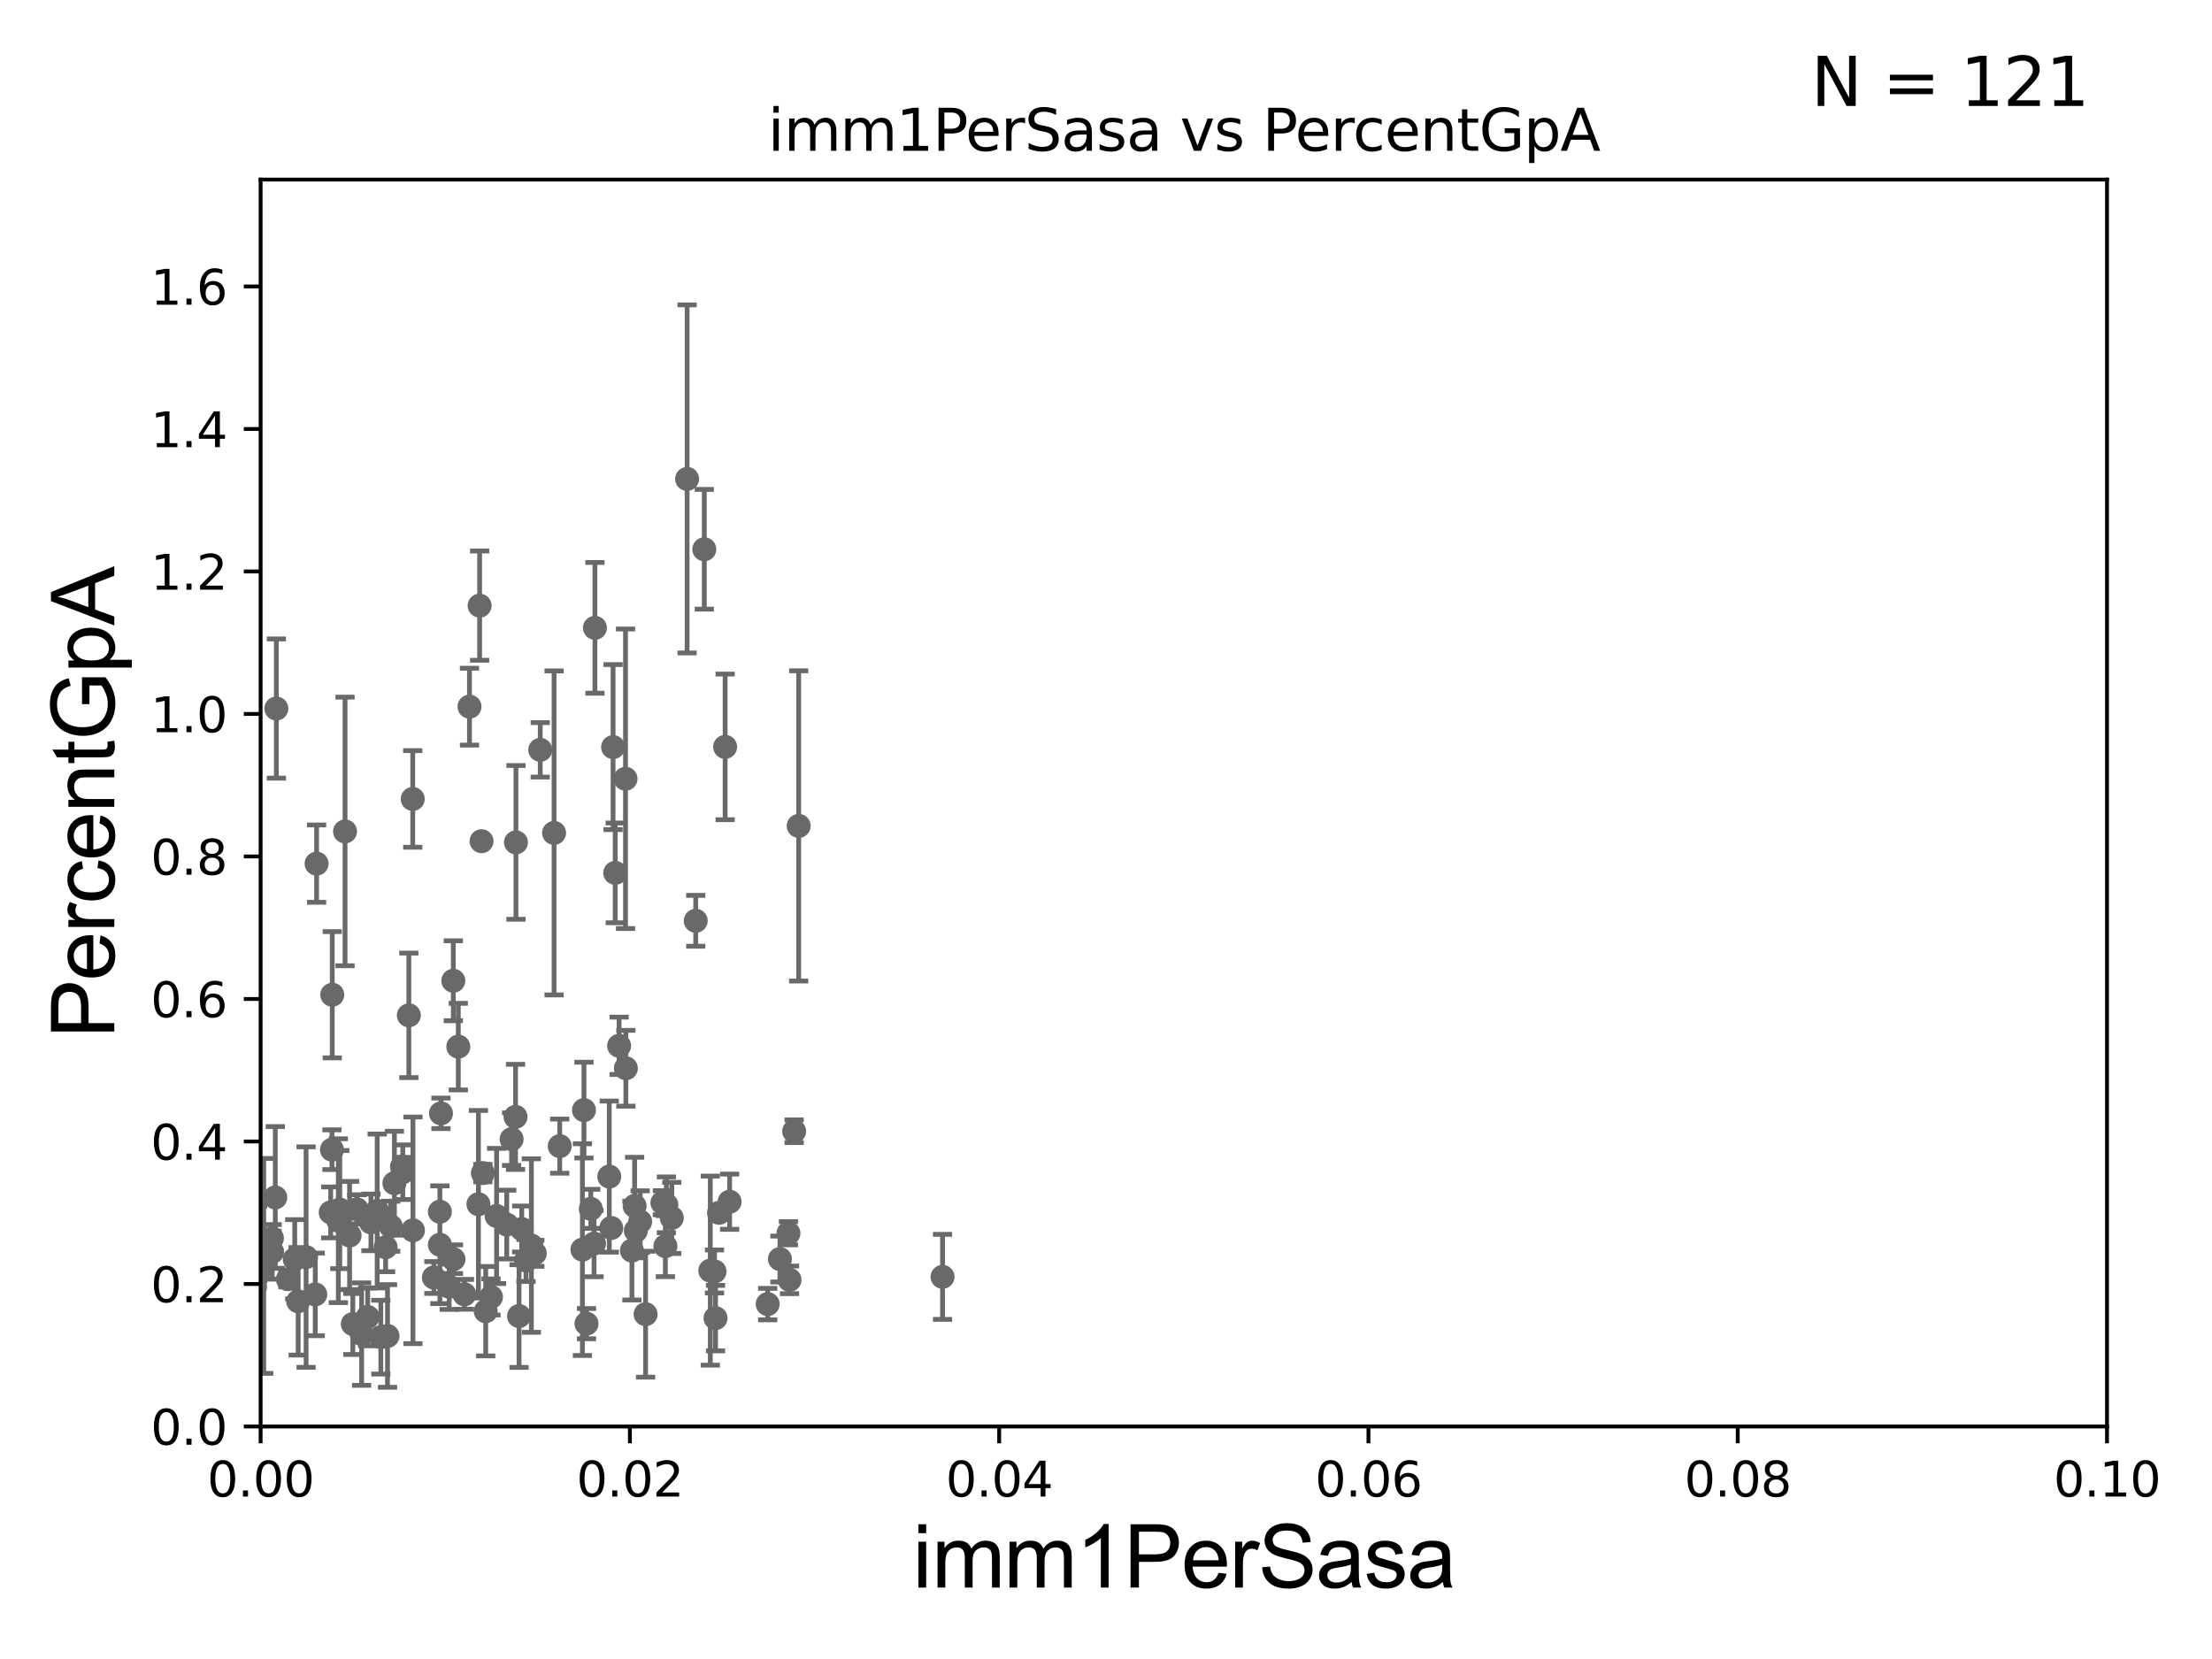 <?xml version="1.0" encoding="utf-8" standalone="no"?>
<!DOCTYPE svg PUBLIC "-//W3C//DTD SVG 1.1//EN"
  "http://www.w3.org/Graphics/SVG/1.1/DTD/svg11.dtd">
<svg xmlns:xlink="http://www.w3.org/1999/xlink" width="460.8pt" height="345.6pt" viewBox="0 0 460.8 345.6" xmlns="http://www.w3.org/2000/svg" version="1.1">
 <defs>
  <style type="text/css">*{stroke-linejoin: round; stroke-linecap: butt}</style>
 </defs>
 <g id="figure_1">
  <g id="patch_1">
   <path d="M 0 345.6 
L 460.8 345.6 
L 460.8 0 
L 0 0 
z
" style="fill: #ffffff"/>
  </g>
  <g id="axes_1">
   <g id="patch_2">
    <path d="M 54.29 297.16 
L 438.93 297.16 
L 438.93 37.411 
L 54.29 37.411 
z
" style="fill: #ffffff"/>
   </g>
   <g id="PathCollection_1">
    <defs>
     <path id="mff54faff15" d="M 0 1.118 
C 0.297 1.118 0.581 1 0.791 0.791 
C 1 0.581 1.118 0.297 1.118 0 
C 1.118 -0.297 1 -0.581 0.791 -0.791 
C 0.581 -1 0.297 -1.118 0 -1.118 
C -0.297 -1.118 -0.581 -1 -0.791 -0.791 
C -1 -0.581 -1.118 -0.297 -1.118 0 
C -1.118 0.297 -1 0.581 -0.791 0.791 
C -0.581 1 -0.297 1.118 0 1.118 
z
" style="stroke: #696969"/>
    </defs>
    <g clip-path="url(#p14b3968075)">
     <use xlink:href="#mff54faff15" x="-1" y="240.477" style="fill: #696969; stroke: #696969"/>
     <use xlink:href="#mff54faff15" x="121.653" y="231.252" style="fill: #696969; stroke: #696969"/>
     <use xlink:href="#mff54faff15" x="69.153" y="239.501" style="fill: #696969; stroke: #696969"/>
     <use xlink:href="#mff54faff15" x="68.891" y="252.565" style="fill: #696969; stroke: #696969"/>
     <use xlink:href="#mff54faff15" x="106.578" y="237.308" style="fill: #696969; stroke: #696969"/>
     <use xlink:href="#mff54faff15" x="65.672" y="269.65" style="fill: #696969; stroke: #696969"/>
     <use xlink:href="#mff54faff15" x="159.92" y="271.666" style="fill: #696969; stroke: #696969"/>
     <use xlink:href="#mff54faff15" x="123.078" y="251.827" style="fill: #696969; stroke: #696969"/>
     <use xlink:href="#mff54faff15" x="123.751" y="259.063" style="fill: #696969; stroke: #696969"/>
     <use xlink:href="#mff54faff15" x="1.068" y="259.243" style="fill: #696969; stroke: #696969"/>
     <use xlink:href="#mff54faff15" x="-1" y="260.115" style="fill: #696969; stroke: #696969"/>
     <use xlink:href="#mff54faff15" x="-1" y="270.461" style="fill: #696969; stroke: #696969"/>
     <use xlink:href="#mff54faff15" x="62.11" y="271.087" style="fill: #696969; stroke: #696969"/>
     <use xlink:href="#mff54faff15" x="138.816" y="250.985" style="fill: #696969; stroke: #696969"/>
     <use xlink:href="#mff54faff15" x="90.382" y="266.127" style="fill: #696969; stroke: #696969"/>
     <use xlink:href="#mff54faff15" x="99.915" y="126.165" style="fill: #696969; stroke: #696969"/>
     <use xlink:href="#mff54faff15" x="102.287" y="270.186" style="fill: #696969; stroke: #696969"/>
     <use xlink:href="#mff54faff15" x="-1" y="260.705" style="fill: #696969; stroke: #696969"/>
     <use xlink:href="#mff54faff15" x="-1" y="259.281" style="fill: #696969; stroke: #696969"/>
     <use xlink:href="#mff54faff15" x="27.805" y="259.074" style="fill: #696969; stroke: #696969"/>
     <use xlink:href="#mff54faff15" x="107.394" y="232.664" style="fill: #696969; stroke: #696969"/>
     <use xlink:href="#mff54faff15" x="81.396" y="255.447" style="fill: #696969; stroke: #696969"/>
     <use xlink:href="#mff54faff15" x="128.971" y="217.86" style="fill: #696969; stroke: #696969"/>
     <use xlink:href="#mff54faff15" x="13.564" y="229.943" style="fill: #696969; stroke: #696969"/>
     <use xlink:href="#mff54faff15" x="71.881" y="173.206" style="fill: #696969; stroke: #696969"/>
     <use xlink:href="#mff54faff15" x="164.246" y="256.906" style="fill: #696969; stroke: #696969"/>
     <use xlink:href="#mff54faff15" x="146.718" y="114.422" style="fill: #696969; stroke: #696969"/>
     <use xlink:href="#mff54faff15" x="110.696" y="259.471" style="fill: #696969; stroke: #696969"/>
     <use xlink:href="#mff54faff15" x="151.06" y="155.588" style="fill: #696969; stroke: #696969"/>
     <use xlink:href="#mff54faff15" x="61.397" y="262.321" style="fill: #696969; stroke: #696969"/>
     <use xlink:href="#mff54faff15" x="109.575" y="262.587" style="fill: #696969; stroke: #696969"/>
     <use xlink:href="#mff54faff15" x="139.949" y="253.712" style="fill: #696969; stroke: #696969"/>
     <use xlink:href="#mff54faff15" x="101.182" y="273.149" style="fill: #696969; stroke: #696969"/>
     <use xlink:href="#mff54faff15" x="138.612" y="259.591" style="fill: #696969; stroke: #696969"/>
     <use xlink:href="#mff54faff15" x="127.332" y="255.815" style="fill: #696969; stroke: #696969"/>
     <use xlink:href="#mff54faff15" x="112.542" y="156.205" style="fill: #696969; stroke: #696969"/>
     <use xlink:href="#mff54faff15" x="37.507" y="185.108" style="fill: #696969; stroke: #696969"/>
     <use xlink:href="#mff54faff15" x="147.97" y="264.694" style="fill: #696969; stroke: #696969"/>
     <use xlink:href="#mff54faff15" x="121.327" y="260.32" style="fill: #696969; stroke: #696969"/>
     <use xlink:href="#mff54faff15" x="75.332" y="277.915" style="fill: #696969; stroke: #696969"/>
     <use xlink:href="#mff54faff15" x="144.933" y="191.818" style="fill: #696969; stroke: #696969"/>
     <use xlink:href="#mff54faff15" x="57.349" y="249.448" style="fill: #696969; stroke: #696969"/>
     <use xlink:href="#mff54faff15" x="56.651" y="257.942" style="fill: #696969; stroke: #696969"/>
     <use xlink:href="#mff54faff15" x="100.593" y="244.373" style="fill: #696969; stroke: #696969"/>
     <use xlink:href="#mff54faff15" x="86.026" y="256.297" style="fill: #696969; stroke: #696969"/>
     <use xlink:href="#mff54faff15" x="94.434" y="204.308" style="fill: #696969; stroke: #696969"/>
     <use xlink:href="#mff54faff15" x="46.677" y="260.297" style="fill: #696969; stroke: #696969"/>
     <use xlink:href="#mff54faff15" x="132.453" y="256.392" style="fill: #696969; stroke: #696969"/>
     <use xlink:href="#mff54faff15" x="115.425" y="173.512" style="fill: #696969; stroke: #696969"/>
     <use xlink:href="#mff54faff15" x="65.952" y="179.908" style="fill: #696969; stroke: #696969"/>
     <use xlink:href="#mff54faff15" x="149.059" y="274.59" style="fill: #696969; stroke: #696969"/>
     <use xlink:href="#mff54faff15" x="37.678" y="183.593" style="fill: #696969; stroke: #696969"/>
     <use xlink:href="#mff54faff15" x="53.129" y="268.063" style="fill: #696969; stroke: #696969"/>
     <use xlink:href="#mff54faff15" x="130.378" y="222.539" style="fill: #696969; stroke: #696969"/>
     <use xlink:href="#mff54faff15" x="95.473" y="218.035" style="fill: #696969; stroke: #696969"/>
     <use xlink:href="#mff54faff15" x="134.487" y="273.769" style="fill: #696969; stroke: #696969"/>
     <use xlink:href="#mff54faff15" x="91.63" y="252.427" style="fill: #696969; stroke: #696969"/>
     <use xlink:href="#mff54faff15" x="100.315" y="175.238" style="fill: #696969; stroke: #696969"/>
     <use xlink:href="#mff54faff15" x="148.846" y="264.864" style="fill: #696969; stroke: #696969"/>
     <use xlink:href="#mff54faff15" x="56.697" y="260.788" style="fill: #696969; stroke: #696969"/>
     <use xlink:href="#mff54faff15" x="83.903" y="244.196" style="fill: #696969; stroke: #696969"/>
     <use xlink:href="#mff54faff15" x="36.008" y="242.327" style="fill: #696969; stroke: #696969"/>
     <use xlink:href="#mff54faff15" x="-1" y="259.84" style="fill: #696969; stroke: #696969"/>
     <use xlink:href="#mff54faff15" x="-1" y="263.13" style="fill: #696969; stroke: #696969"/>
     <use xlink:href="#mff54faff15" x="149.784" y="252.653" style="fill: #696969; stroke: #696969"/>
     <use xlink:href="#mff54faff15" x="116.601" y="238.759" style="fill: #696969; stroke: #696969"/>
     <use xlink:href="#mff54faff15" x="99.665" y="250.861" style="fill: #696969; stroke: #696969"/>
     <use xlink:href="#mff54faff15" x="93.574" y="268.053" style="fill: #696969; stroke: #696969"/>
     <use xlink:href="#mff54faff15" x="127.716" y="155.633" style="fill: #696969; stroke: #696969"/>
     <use xlink:href="#mff54faff15" x="-1" y="270.61" style="fill: #696969; stroke: #696969"/>
     <use xlink:href="#mff54faff15" x="-1" y="258.168" style="fill: #696969; stroke: #696969"/>
     <use xlink:href="#mff54faff15" x="137.987" y="250.544" style="fill: #696969; stroke: #696969"/>
     <use xlink:href="#mff54faff15" x="26.231" y="267.951" style="fill: #696969; stroke: #696969"/>
     <use xlink:href="#mff54faff15" x="85.98" y="166.435" style="fill: #696969; stroke: #696969"/>
     <use xlink:href="#mff54faff15" x="164.474" y="266.616" style="fill: #696969; stroke: #696969"/>
     <use xlink:href="#mff54faff15" x="165.438" y="235.66" style="fill: #696969; stroke: #696969"/>
     <use xlink:href="#mff54faff15" x="73.5" y="275.812" style="fill: #696969; stroke: #696969"/>
     <use xlink:href="#mff54faff15" x="72.826" y="257.375" style="fill: #696969; stroke: #696969"/>
     <use xlink:href="#mff54faff15" x="97.804" y="147.21" style="fill: #696969; stroke: #696969"/>
     <use xlink:href="#mff54faff15" x="76.597" y="274.341" style="fill: #696969; stroke: #696969"/>
     <use xlink:href="#mff54faff15" x="80.332" y="259.826" style="fill: #696969; stroke: #696969"/>
     <use xlink:href="#mff54faff15" x="128.162" y="181.837" style="fill: #696969; stroke: #696969"/>
     <use xlink:href="#mff54faff15" x="108.127" y="274.156" style="fill: #696969; stroke: #696969"/>
     <use xlink:href="#mff54faff15" x="70.786" y="251.982" style="fill: #696969; stroke: #696969"/>
     <use xlink:href="#mff54faff15" x="74.344" y="251.934" style="fill: #696969; stroke: #696969"/>
     <use xlink:href="#mff54faff15" x="96.752" y="269.632" style="fill: #696969; stroke: #696969"/>
     <use xlink:href="#mff54faff15" x="111.412" y="261.085" style="fill: #696969; stroke: #696969"/>
     <use xlink:href="#mff54faff15" x="162.476" y="262.277" style="fill: #696969; stroke: #696969"/>
     <use xlink:href="#mff54faff15" x="108.687" y="256.02" style="fill: #696969; stroke: #696969"/>
     <use xlink:href="#mff54faff15" x="-1" y="255.658" style="fill: #696969; stroke: #696969"/>
     <use xlink:href="#mff54faff15" x="-1" y="256.649" style="fill: #696969; stroke: #696969"/>
     <use xlink:href="#mff54faff15" x="196.349" y="265.993" style="fill: #696969; stroke: #696969"/>
     <use xlink:href="#mff54faff15" x="-1" y="257.083" style="fill: #696969; stroke: #696969"/>
     <use xlink:href="#mff54faff15" x="-1" y="255.058" style="fill: #696969; stroke: #696969"/>
     <use xlink:href="#mff54faff15" x="70.477" y="254.293" style="fill: #696969; stroke: #696969"/>
     <use xlink:href="#mff54faff15" x="151.994" y="250.341" style="fill: #696969; stroke: #696969"/>
     <use xlink:href="#mff54faff15" x="132.204" y="251.225" style="fill: #696969; stroke: #696969"/>
     <use xlink:href="#mff54faff15" x="143.136" y="99.765" style="fill: #696969; stroke: #696969"/>
     <use xlink:href="#mff54faff15" x="57.57" y="147.604" style="fill: #696969; stroke: #696969"/>
     <use xlink:href="#mff54faff15" x="133.355" y="254.49" style="fill: #696969; stroke: #696969"/>
     <use xlink:href="#mff54faff15" x="85.17" y="211.513" style="fill: #696969; stroke: #696969"/>
     <use xlink:href="#mff54faff15" x="82.163" y="246.483" style="fill: #696969; stroke: #696969"/>
     <use xlink:href="#mff54faff15" x="105.564" y="255.099" style="fill: #696969; stroke: #696969"/>
     <use xlink:href="#mff54faff15" x="52.502" y="250.135" style="fill: #696969; stroke: #696969"/>
     <use xlink:href="#mff54faff15" x="80.726" y="278.306" style="fill: #696969; stroke: #696969"/>
     <use xlink:href="#mff54faff15" x="77.277" y="254.642" style="fill: #696969; stroke: #696969"/>
     <use xlink:href="#mff54faff15" x="79.333" y="278.551" style="fill: #696969; stroke: #696969"/>
     <use xlink:href="#mff54faff15" x="83.745" y="242.994" style="fill: #696969; stroke: #696969"/>
     <use xlink:href="#mff54faff15" x="69.215" y="207.222" style="fill: #696969; stroke: #696969"/>
     <use xlink:href="#mff54faff15" x="59.972" y="266.478" style="fill: #696969; stroke: #696969"/>
     <use xlink:href="#mff54faff15" x="107.482" y="175.487" style="fill: #696969; stroke: #696969"/>
     <use xlink:href="#mff54faff15" x="130.308" y="162.23" style="fill: #696969; stroke: #696969"/>
     <use xlink:href="#mff54faff15" x="91.635" y="259.299" style="fill: #696969; stroke: #696969"/>
     <use xlink:href="#mff54faff15" x="123.935" y="130.79" style="fill: #696969; stroke: #696969"/>
     <use xlink:href="#mff54faff15" x="126.922" y="245.104" style="fill: #696969; stroke: #696969"/>
     <use xlink:href="#mff54faff15" x="131.642" y="260.523" style="fill: #696969; stroke: #696969"/>
     <use xlink:href="#mff54faff15" x="63.765" y="261.876" style="fill: #696969; stroke: #696969"/>
     <use xlink:href="#mff54faff15" x="78.573" y="252.272" style="fill: #696969; stroke: #696969"/>
     <use xlink:href="#mff54faff15" x="103.45" y="253.311" style="fill: #696969; stroke: #696969"/>
     <use xlink:href="#mff54faff15" x="54.941" y="263.714" style="fill: #696969; stroke: #696969"/>
     <use xlink:href="#mff54faff15" x="94.467" y="262.313" style="fill: #696969; stroke: #696969"/>
     <use xlink:href="#mff54faff15" x="91.861" y="231.928" style="fill: #696969; stroke: #696969"/>
     <use xlink:href="#mff54faff15" x="122.182" y="275.738" style="fill: #696969; stroke: #696969"/>
     <use xlink:href="#mff54faff15" x="53.684" y="259.046" style="fill: #696969; stroke: #696969"/>
     <use xlink:href="#mff54faff15" x="45.951" y="262.158" style="fill: #696969; stroke: #696969"/>
     <use xlink:href="#mff54faff15" x="166.382" y="172.053" style="fill: #696969; stroke: #696969"/>
    </g>
   </g>
   <g id="matplotlib.axis_1">
    <g id="xtick_1">
     <g id="line2d_1">
      <defs>
       <path id="mbc5cc84c59" d="M 0 0 
L 0 3.5 
" style="stroke: #000000; stroke-width: 0.8"/>
      </defs>
      <g>
       <use xlink:href="#mbc5cc84c59" x="54.29" y="297.16" style="stroke: #000000; stroke-width: 0.8"/>
      </g>
     </g>
     <g id="text_1">
      <!-- 0.00 -->
      <g transform="translate(43.157 311.758)scale(0.1 -0.1)">
       <defs>
        <path id="DejaVuSans-30" d="M 2034 4250 
Q 1547 4250 1301 3770 
Q 1056 3291 1056 2328 
Q 1056 1369 1301 889 
Q 1547 409 2034 409 
Q 2525 409 2770 889 
Q 3016 1369 3016 2328 
Q 3016 3291 2770 3770 
Q 2525 4250 2034 4250 
z
M 2034 4750 
Q 2819 4750 3233 4129 
Q 3647 3509 3647 2328 
Q 3647 1150 3233 529 
Q 2819 -91 2034 -91 
Q 1250 -91 836 529 
Q 422 1150 422 2328 
Q 422 3509 836 4129 
Q 1250 4750 2034 4750 
z
" transform="scale(0.016)"/>
        <path id="DejaVuSans-2e" d="M 684 794 
L 1344 794 
L 1344 0 
L 684 0 
L 684 794 
z
" transform="scale(0.016)"/>
       </defs>
       <use xlink:href="#DejaVuSans-30"/>
       <use xlink:href="#DejaVuSans-2e" x="63.623"/>
       <use xlink:href="#DejaVuSans-30" x="95.41"/>
       <use xlink:href="#DejaVuSans-30" x="159.033"/>
      </g>
     </g>
    </g>
    <g id="xtick_2">
     <g id="line2d_2">
      <g>
       <use xlink:href="#mbc5cc84c59" x="131.218" y="297.16" style="stroke: #000000; stroke-width: 0.8"/>
      </g>
     </g>
     <g id="text_2">
      <!-- 0.02 -->
      <g transform="translate(120.085 311.758)scale(0.1 -0.1)">
       <defs>
        <path id="DejaVuSans-32" d="M 1228 531 
L 3431 531 
L 3431 0 
L 469 0 
L 469 531 
Q 828 903 1448 1529 
Q 2069 2156 2228 2338 
Q 2531 2678 2651 2914 
Q 2772 3150 2772 3378 
Q 2772 3750 2511 3984 
Q 2250 4219 1831 4219 
Q 1534 4219 1204 4116 
Q 875 4013 500 3803 
L 500 4441 
Q 881 4594 1212 4672 
Q 1544 4750 1819 4750 
Q 2544 4750 2975 4387 
Q 3406 4025 3406 3419 
Q 3406 3131 3298 2873 
Q 3191 2616 2906 2266 
Q 2828 2175 2409 1742 
Q 1991 1309 1228 531 
z
" transform="scale(0.016)"/>
       </defs>
       <use xlink:href="#DejaVuSans-30"/>
       <use xlink:href="#DejaVuSans-2e" x="63.623"/>
       <use xlink:href="#DejaVuSans-30" x="95.41"/>
       <use xlink:href="#DejaVuSans-32" x="159.033"/>
      </g>
     </g>
    </g>
    <g id="xtick_3">
     <g id="line2d_3">
      <g>
       <use xlink:href="#mbc5cc84c59" x="208.146" y="297.16" style="stroke: #000000; stroke-width: 0.8"/>
      </g>
     </g>
     <g id="text_3">
      <!-- 0.04 -->
      <g transform="translate(197.013 311.758)scale(0.1 -0.1)">
       <defs>
        <path id="DejaVuSans-34" d="M 2419 4116 
L 825 1625 
L 2419 1625 
L 2419 4116 
z
M 2253 4666 
L 3047 4666 
L 3047 1625 
L 3713 1625 
L 3713 1100 
L 3047 1100 
L 3047 0 
L 2419 0 
L 2419 1100 
L 313 1100 
L 313 1709 
L 2253 4666 
z
" transform="scale(0.016)"/>
       </defs>
       <use xlink:href="#DejaVuSans-30"/>
       <use xlink:href="#DejaVuSans-2e" x="63.623"/>
       <use xlink:href="#DejaVuSans-30" x="95.41"/>
       <use xlink:href="#DejaVuSans-34" x="159.033"/>
      </g>
     </g>
    </g>
    <g id="xtick_4">
     <g id="line2d_4">
      <g>
       <use xlink:href="#mbc5cc84c59" x="285.074" y="297.16" style="stroke: #000000; stroke-width: 0.8"/>
      </g>
     </g>
     <g id="text_4">
      <!-- 0.06 -->
      <g transform="translate(273.941 311.758)scale(0.1 -0.1)">
       <defs>
        <path id="DejaVuSans-36" d="M 2113 2584 
Q 1688 2584 1439 2293 
Q 1191 2003 1191 1497 
Q 1191 994 1439 701 
Q 1688 409 2113 409 
Q 2538 409 2786 701 
Q 3034 994 3034 1497 
Q 3034 2003 2786 2293 
Q 2538 2584 2113 2584 
z
M 3366 4563 
L 3366 3988 
Q 3128 4100 2886 4159 
Q 2644 4219 2406 4219 
Q 1781 4219 1451 3797 
Q 1122 3375 1075 2522 
Q 1259 2794 1537 2939 
Q 1816 3084 2150 3084 
Q 2853 3084 3261 2657 
Q 3669 2231 3669 1497 
Q 3669 778 3244 343 
Q 2819 -91 2113 -91 
Q 1303 -91 875 529 
Q 447 1150 447 2328 
Q 447 3434 972 4092 
Q 1497 4750 2381 4750 
Q 2619 4750 2861 4703 
Q 3103 4656 3366 4563 
z
" transform="scale(0.016)"/>
       </defs>
       <use xlink:href="#DejaVuSans-30"/>
       <use xlink:href="#DejaVuSans-2e" x="63.623"/>
       <use xlink:href="#DejaVuSans-30" x="95.41"/>
       <use xlink:href="#DejaVuSans-36" x="159.033"/>
      </g>
     </g>
    </g>
    <g id="xtick_5">
     <g id="line2d_5">
      <g>
       <use xlink:href="#mbc5cc84c59" x="362.002" y="297.16" style="stroke: #000000; stroke-width: 0.8"/>
      </g>
     </g>
     <g id="text_5">
      <!-- 0.08 -->
      <g transform="translate(350.869 311.758)scale(0.1 -0.1)">
       <defs>
        <path id="DejaVuSans-38" d="M 2034 2216 
Q 1584 2216 1326 1975 
Q 1069 1734 1069 1313 
Q 1069 891 1326 650 
Q 1584 409 2034 409 
Q 2484 409 2743 651 
Q 3003 894 3003 1313 
Q 3003 1734 2745 1975 
Q 2488 2216 2034 2216 
z
M 1403 2484 
Q 997 2584 770 2862 
Q 544 3141 544 3541 
Q 544 4100 942 4425 
Q 1341 4750 2034 4750 
Q 2731 4750 3128 4425 
Q 3525 4100 3525 3541 
Q 3525 3141 3298 2862 
Q 3072 2584 2669 2484 
Q 3125 2378 3379 2068 
Q 3634 1759 3634 1313 
Q 3634 634 3220 271 
Q 2806 -91 2034 -91 
Q 1263 -91 848 271 
Q 434 634 434 1313 
Q 434 1759 690 2068 
Q 947 2378 1403 2484 
z
M 1172 3481 
Q 1172 3119 1398 2916 
Q 1625 2713 2034 2713 
Q 2441 2713 2670 2916 
Q 2900 3119 2900 3481 
Q 2900 3844 2670 4047 
Q 2441 4250 2034 4250 
Q 1625 4250 1398 4047 
Q 1172 3844 1172 3481 
z
" transform="scale(0.016)"/>
       </defs>
       <use xlink:href="#DejaVuSans-30"/>
       <use xlink:href="#DejaVuSans-2e" x="63.623"/>
       <use xlink:href="#DejaVuSans-30" x="95.41"/>
       <use xlink:href="#DejaVuSans-38" x="159.033"/>
      </g>
     </g>
    </g>
    <g id="xtick_6">
     <g id="line2d_6">
      <g>
       <use xlink:href="#mbc5cc84c59" x="438.93" y="297.16" style="stroke: #000000; stroke-width: 0.8"/>
      </g>
     </g>
     <g id="text_6">
      <!-- 0.10 -->
      <g transform="translate(427.797 311.758)scale(0.1 -0.1)">
       <defs>
        <path id="DejaVuSans-31" d="M 794 531 
L 1825 531 
L 1825 4091 
L 703 3866 
L 703 4441 
L 1819 4666 
L 2450 4666 
L 2450 531 
L 3481 531 
L 3481 0 
L 794 0 
L 794 531 
z
" transform="scale(0.016)"/>
       </defs>
       <use xlink:href="#DejaVuSans-30"/>
       <use xlink:href="#DejaVuSans-2e" x="63.623"/>
       <use xlink:href="#DejaVuSans-31" x="95.41"/>
       <use xlink:href="#DejaVuSans-30" x="159.033"/>
      </g>
     </g>
    </g>
    <g id="text_7">
     <!-- imm1PerSasa -->
     <g transform="translate(190.094 330.722)scale(0.18 -0.18)">
      <defs>
       <path id="ArialMT-69" d="M 425 3934 
L 425 4581 
L 988 4581 
L 988 3934 
L 425 3934 
z
M 425 0 
L 425 3319 
L 988 3319 
L 988 0 
L 425 0 
z
" transform="scale(0.016)"/>
       <path id="ArialMT-6d" d="M 422 0 
L 422 3319 
L 925 3319 
L 925 2853 
Q 1081 3097 1340 3245 
Q 1600 3394 1931 3394 
Q 2300 3394 2536 3241 
Q 2772 3088 2869 2813 
Q 3263 3394 3894 3394 
Q 4388 3394 4653 3120 
Q 4919 2847 4919 2278 
L 4919 0 
L 4359 0 
L 4359 2091 
Q 4359 2428 4304 2576 
Q 4250 2725 4106 2815 
Q 3963 2906 3769 2906 
Q 3419 2906 3187 2673 
Q 2956 2441 2956 1928 
L 2956 0 
L 2394 0 
L 2394 2156 
Q 2394 2531 2256 2718 
Q 2119 2906 1806 2906 
Q 1569 2906 1367 2781 
Q 1166 2656 1075 2415 
Q 984 2175 984 1722 
L 984 0 
L 422 0 
z
" transform="scale(0.016)"/>
       <path id="ArialMT-31" d="M 2384 0 
L 1822 0 
L 1822 3584 
Q 1619 3391 1289 3197 
Q 959 3003 697 2906 
L 697 3450 
Q 1169 3672 1522 3987 
Q 1875 4303 2022 4600 
L 2384 4600 
L 2384 0 
z
" transform="scale(0.016)"/>
       <path id="ArialMT-50" d="M 494 0 
L 494 4581 
L 2222 4581 
Q 2678 4581 2919 4538 
Q 3256 4481 3484 4323 
Q 3713 4166 3852 3881 
Q 3991 3597 3991 3256 
Q 3991 2672 3619 2267 
Q 3247 1863 2275 1863 
L 1100 1863 
L 1100 0 
L 494 0 
z
M 1100 2403 
L 2284 2403 
Q 2872 2403 3119 2622 
Q 3366 2841 3366 3238 
Q 3366 3525 3220 3729 
Q 3075 3934 2838 4000 
Q 2684 4041 2272 4041 
L 1100 4041 
L 1100 2403 
z
" transform="scale(0.016)"/>
       <path id="ArialMT-65" d="M 2694 1069 
L 3275 997 
Q 3138 488 2766 206 
Q 2394 -75 1816 -75 
Q 1088 -75 661 373 
Q 234 822 234 1631 
Q 234 2469 665 2931 
Q 1097 3394 1784 3394 
Q 2450 3394 2872 2941 
Q 3294 2488 3294 1666 
Q 3294 1616 3291 1516 
L 816 1516 
Q 847 969 1125 678 
Q 1403 388 1819 388 
Q 2128 388 2347 550 
Q 2566 713 2694 1069 
z
M 847 1978 
L 2700 1978 
Q 2663 2397 2488 2606 
Q 2219 2931 1791 2931 
Q 1403 2931 1139 2672 
Q 875 2413 847 1978 
z
" transform="scale(0.016)"/>
       <path id="ArialMT-72" d="M 416 0 
L 416 3319 
L 922 3319 
L 922 2816 
Q 1116 3169 1280 3281 
Q 1444 3394 1641 3394 
Q 1925 3394 2219 3213 
L 2025 2691 
Q 1819 2813 1613 2813 
Q 1428 2813 1281 2702 
Q 1134 2591 1072 2394 
Q 978 2094 978 1738 
L 978 0 
L 416 0 
z
" transform="scale(0.016)"/>
       <path id="ArialMT-53" d="M 288 1472 
L 859 1522 
Q 900 1178 1048 958 
Q 1197 738 1509 602 
Q 1822 466 2213 466 
Q 2559 466 2825 569 
Q 3091 672 3220 851 
Q 3350 1031 3350 1244 
Q 3350 1459 3225 1620 
Q 3100 1781 2813 1891 
Q 2628 1963 1997 2114 
Q 1366 2266 1113 2400 
Q 784 2572 623 2826 
Q 463 3081 463 3397 
Q 463 3744 659 4045 
Q 856 4347 1234 4503 
Q 1613 4659 2075 4659 
Q 2584 4659 2973 4495 
Q 3363 4331 3572 4012 
Q 3781 3694 3797 3291 
L 3216 3247 
Q 3169 3681 2898 3903 
Q 2628 4125 2100 4125 
Q 1550 4125 1298 3923 
Q 1047 3722 1047 3438 
Q 1047 3191 1225 3031 
Q 1400 2872 2139 2705 
Q 2878 2538 3153 2413 
Q 3553 2228 3743 1945 
Q 3934 1663 3934 1294 
Q 3934 928 3725 604 
Q 3516 281 3123 101 
Q 2731 -78 2241 -78 
Q 1619 -78 1198 103 
Q 778 284 539 648 
Q 300 1013 288 1472 
z
" transform="scale(0.016)"/>
       <path id="ArialMT-61" d="M 2588 409 
Q 2275 144 1986 34 
Q 1697 -75 1366 -75 
Q 819 -75 525 192 
Q 231 459 231 875 
Q 231 1119 342 1320 
Q 453 1522 633 1644 
Q 813 1766 1038 1828 
Q 1203 1872 1538 1913 
Q 2219 1994 2541 2106 
Q 2544 2222 2544 2253 
Q 2544 2597 2384 2738 
Q 2169 2928 1744 2928 
Q 1347 2928 1158 2789 
Q 969 2650 878 2297 
L 328 2372 
Q 403 2725 575 2942 
Q 747 3159 1072 3276 
Q 1397 3394 1825 3394 
Q 2250 3394 2515 3294 
Q 2781 3194 2906 3042 
Q 3031 2891 3081 2659 
Q 3109 2516 3109 2141 
L 3109 1391 
Q 3109 606 3145 398 
Q 3181 191 3288 0 
L 2700 0 
Q 2613 175 2588 409 
z
M 2541 1666 
Q 2234 1541 1622 1453 
Q 1275 1403 1131 1340 
Q 988 1278 909 1158 
Q 831 1038 831 891 
Q 831 666 1001 516 
Q 1172 366 1500 366 
Q 1825 366 2078 508 
Q 2331 650 2450 897 
Q 2541 1088 2541 1459 
L 2541 1666 
z
" transform="scale(0.016)"/>
       <path id="ArialMT-73" d="M 197 991 
L 753 1078 
Q 800 744 1014 566 
Q 1228 388 1613 388 
Q 2000 388 2187 545 
Q 2375 703 2375 916 
Q 2375 1106 2209 1216 
Q 2094 1291 1634 1406 
Q 1016 1563 777 1677 
Q 538 1791 414 1992 
Q 291 2194 291 2438 
Q 291 2659 392 2848 
Q 494 3038 669 3163 
Q 800 3259 1026 3326 
Q 1253 3394 1513 3394 
Q 1903 3394 2198 3281 
Q 2494 3169 2634 2976 
Q 2775 2784 2828 2463 
L 2278 2388 
Q 2241 2644 2061 2787 
Q 1881 2931 1553 2931 
Q 1166 2931 1000 2803 
Q 834 2675 834 2503 
Q 834 2394 903 2306 
Q 972 2216 1119 2156 
Q 1203 2125 1616 2013 
Q 2213 1853 2448 1751 
Q 2684 1650 2818 1456 
Q 2953 1263 2953 975 
Q 2953 694 2789 445 
Q 2625 197 2315 61 
Q 2006 -75 1616 -75 
Q 969 -75 630 194 
Q 291 463 197 991 
z
" transform="scale(0.016)"/>
      </defs>
      <use xlink:href="#ArialMT-69"/>
      <use xlink:href="#ArialMT-6d" x="22.217"/>
      <use xlink:href="#ArialMT-6d" x="105.518"/>
      <use xlink:href="#ArialMT-31" x="188.818"/>
      <use xlink:href="#ArialMT-50" x="244.434"/>
      <use xlink:href="#ArialMT-65" x="311.133"/>
      <use xlink:href="#ArialMT-72" x="366.748"/>
      <use xlink:href="#ArialMT-53" x="400.049"/>
      <use xlink:href="#ArialMT-61" x="466.748"/>
      <use xlink:href="#ArialMT-73" x="522.363"/>
      <use xlink:href="#ArialMT-61" x="572.363"/>
     </g>
    </g>
   </g>
   <g id="matplotlib.axis_2">
    <g id="ytick_1">
     <g id="line2d_7">
      <defs>
       <path id="m0bbca2e0d9" d="M 0 0 
L -3.5 0 
" style="stroke: #000000; stroke-width: 0.8"/>
      </defs>
      <g>
       <use xlink:href="#m0bbca2e0d9" x="54.29" y="297.16" style="stroke: #000000; stroke-width: 0.8"/>
      </g>
     </g>
     <g id="text_8">
      <!-- 0.0 -->
      <g transform="translate(31.387 300.959)scale(0.1 -0.1)">
       <use xlink:href="#DejaVuSans-30"/>
       <use xlink:href="#DejaVuSans-2e" x="63.623"/>
       <use xlink:href="#DejaVuSans-30" x="95.41"/>
      </g>
     </g>
    </g>
    <g id="ytick_2">
     <g id="line2d_8">
      <g>
       <use xlink:href="#m0bbca2e0d9" x="54.29" y="267.474" style="stroke: #000000; stroke-width: 0.8"/>
      </g>
     </g>
     <g id="text_9">
      <!-- 0.2 -->
      <g transform="translate(31.387 271.274)scale(0.1 -0.1)">
       <use xlink:href="#DejaVuSans-30"/>
       <use xlink:href="#DejaVuSans-2e" x="63.623"/>
       <use xlink:href="#DejaVuSans-32" x="95.41"/>
      </g>
     </g>
    </g>
    <g id="ytick_3">
     <g id="line2d_9">
      <g>
       <use xlink:href="#m0bbca2e0d9" x="54.29" y="237.789" style="stroke: #000000; stroke-width: 0.8"/>
      </g>
     </g>
     <g id="text_10">
      <!-- 0.4 -->
      <g transform="translate(31.387 241.588)scale(0.1 -0.1)">
       <use xlink:href="#DejaVuSans-30"/>
       <use xlink:href="#DejaVuSans-2e" x="63.623"/>
       <use xlink:href="#DejaVuSans-34" x="95.41"/>
      </g>
     </g>
    </g>
    <g id="ytick_4">
     <g id="line2d_10">
      <g>
       <use xlink:href="#m0bbca2e0d9" x="54.29" y="208.103" style="stroke: #000000; stroke-width: 0.8"/>
      </g>
     </g>
     <g id="text_11">
      <!-- 0.6 -->
      <g transform="translate(31.387 211.902)scale(0.1 -0.1)">
       <use xlink:href="#DejaVuSans-30"/>
       <use xlink:href="#DejaVuSans-2e" x="63.623"/>
       <use xlink:href="#DejaVuSans-36" x="95.41"/>
      </g>
     </g>
    </g>
    <g id="ytick_5">
     <g id="line2d_11">
      <g>
       <use xlink:href="#m0bbca2e0d9" x="54.29" y="178.418" style="stroke: #000000; stroke-width: 0.8"/>
      </g>
     </g>
     <g id="text_12">
      <!-- 0.8 -->
      <g transform="translate(31.387 182.217)scale(0.1 -0.1)">
       <use xlink:href="#DejaVuSans-30"/>
       <use xlink:href="#DejaVuSans-2e" x="63.623"/>
       <use xlink:href="#DejaVuSans-38" x="95.41"/>
      </g>
     </g>
    </g>
    <g id="ytick_6">
     <g id="line2d_12">
      <g>
       <use xlink:href="#m0bbca2e0d9" x="54.29" y="148.732" style="stroke: #000000; stroke-width: 0.8"/>
      </g>
     </g>
     <g id="text_13">
      <!-- 1.0 -->
      <g transform="translate(31.387 152.531)scale(0.1 -0.1)">
       <use xlink:href="#DejaVuSans-31"/>
       <use xlink:href="#DejaVuSans-2e" x="63.623"/>
       <use xlink:href="#DejaVuSans-30" x="95.41"/>
      </g>
     </g>
    </g>
    <g id="ytick_7">
     <g id="line2d_13">
      <g>
       <use xlink:href="#m0bbca2e0d9" x="54.29" y="119.047" style="stroke: #000000; stroke-width: 0.8"/>
      </g>
     </g>
     <g id="text_14">
      <!-- 1.2 -->
      <g transform="translate(31.387 122.846)scale(0.1 -0.1)">
       <use xlink:href="#DejaVuSans-31"/>
       <use xlink:href="#DejaVuSans-2e" x="63.623"/>
       <use xlink:href="#DejaVuSans-32" x="95.41"/>
      </g>
     </g>
    </g>
    <g id="ytick_8">
     <g id="line2d_14">
      <g>
       <use xlink:href="#m0bbca2e0d9" x="54.29" y="89.361" style="stroke: #000000; stroke-width: 0.8"/>
      </g>
     </g>
     <g id="text_15">
      <!-- 1.4 -->
      <g transform="translate(31.387 93.16)scale(0.1 -0.1)">
       <use xlink:href="#DejaVuSans-31"/>
       <use xlink:href="#DejaVuSans-2e" x="63.623"/>
       <use xlink:href="#DejaVuSans-34" x="95.41"/>
      </g>
     </g>
    </g>
    <g id="ytick_9">
     <g id="line2d_15">
      <g>
       <use xlink:href="#m0bbca2e0d9" x="54.29" y="59.675" style="stroke: #000000; stroke-width: 0.8"/>
      </g>
     </g>
     <g id="text_16">
      <!-- 1.6 -->
      <g transform="translate(31.387 63.475)scale(0.1 -0.1)">
       <use xlink:href="#DejaVuSans-31"/>
       <use xlink:href="#DejaVuSans-2e" x="63.623"/>
       <use xlink:href="#DejaVuSans-36" x="95.41"/>
      </g>
     </g>
    </g>
    <g id="text_17">
     <!-- PercentGpA -->
     <g transform="translate(23.809 216.309)rotate(-90)scale(0.18 -0.18)">
      <defs>
       <path id="ArialMT-63" d="M 2588 1216 
L 3141 1144 
Q 3050 572 2676 248 
Q 2303 -75 1759 -75 
Q 1078 -75 664 370 
Q 250 816 250 1647 
Q 250 2184 428 2587 
Q 606 2991 970 3192 
Q 1334 3394 1763 3394 
Q 2303 3394 2647 3120 
Q 2991 2847 3088 2344 
L 2541 2259 
Q 2463 2594 2264 2762 
Q 2066 2931 1784 2931 
Q 1359 2931 1093 2626 
Q 828 2322 828 1663 
Q 828 994 1084 691 
Q 1341 388 1753 388 
Q 2084 388 2306 591 
Q 2528 794 2588 1216 
z
" transform="scale(0.016)"/>
       <path id="ArialMT-6e" d="M 422 0 
L 422 3319 
L 928 3319 
L 928 2847 
Q 1294 3394 1984 3394 
Q 2284 3394 2536 3286 
Q 2788 3178 2913 3003 
Q 3038 2828 3088 2588 
Q 3119 2431 3119 2041 
L 3119 0 
L 2556 0 
L 2556 2019 
Q 2556 2363 2490 2533 
Q 2425 2703 2258 2804 
Q 2091 2906 1866 2906 
Q 1506 2906 1245 2678 
Q 984 2450 984 1813 
L 984 0 
L 422 0 
z
" transform="scale(0.016)"/>
       <path id="ArialMT-74" d="M 1650 503 
L 1731 6 
Q 1494 -44 1306 -44 
Q 1000 -44 831 53 
Q 663 150 594 308 
Q 525 466 525 972 
L 525 2881 
L 113 2881 
L 113 3319 
L 525 3319 
L 525 4141 
L 1084 4478 
L 1084 3319 
L 1650 3319 
L 1650 2881 
L 1084 2881 
L 1084 941 
Q 1084 700 1114 631 
Q 1144 563 1211 522 
Q 1278 481 1403 481 
Q 1497 481 1650 503 
z
" transform="scale(0.016)"/>
       <path id="ArialMT-47" d="M 2638 1797 
L 2638 2334 
L 4578 2338 
L 4578 638 
Q 4131 281 3656 101 
Q 3181 -78 2681 -78 
Q 2006 -78 1454 211 
Q 903 500 622 1047 
Q 341 1594 341 2269 
Q 341 2938 620 3517 
Q 900 4097 1425 4378 
Q 1950 4659 2634 4659 
Q 3131 4659 3532 4498 
Q 3934 4338 4162 4050 
Q 4391 3763 4509 3300 
L 3963 3150 
Q 3859 3500 3706 3700 
Q 3553 3900 3268 4020 
Q 2984 4141 2638 4141 
Q 2222 4141 1919 4014 
Q 1616 3888 1430 3681 
Q 1244 3475 1141 3228 
Q 966 2803 966 2306 
Q 966 1694 1177 1281 
Q 1388 869 1791 669 
Q 2194 469 2647 469 
Q 3041 469 3416 620 
Q 3791 772 3984 944 
L 3984 1797 
L 2638 1797 
z
" transform="scale(0.016)"/>
       <path id="ArialMT-70" d="M 422 -1272 
L 422 3319 
L 934 3319 
L 934 2888 
Q 1116 3141 1344 3267 
Q 1572 3394 1897 3394 
Q 2322 3394 2647 3175 
Q 2972 2956 3137 2557 
Q 3303 2159 3303 1684 
Q 3303 1175 3120 767 
Q 2938 359 2589 142 
Q 2241 -75 1856 -75 
Q 1575 -75 1351 44 
Q 1128 163 984 344 
L 984 -1272 
L 422 -1272 
z
M 931 1641 
Q 931 1000 1190 694 
Q 1450 388 1819 388 
Q 2194 388 2461 705 
Q 2728 1022 2728 1688 
Q 2728 2322 2467 2637 
Q 2206 2953 1844 2953 
Q 1484 2953 1207 2617 
Q 931 2281 931 1641 
z
" transform="scale(0.016)"/>
       <path id="ArialMT-41" d="M -9 0 
L 1750 4581 
L 2403 4581 
L 4278 0 
L 3588 0 
L 3053 1388 
L 1138 1388 
L 634 0 
L -9 0 
z
M 1313 1881 
L 2866 1881 
L 2388 3150 
Q 2169 3728 2063 4100 
Q 1975 3659 1816 3225 
L 1313 1881 
z
" transform="scale(0.016)"/>
      </defs>
      <use xlink:href="#ArialMT-50"/>
      <use xlink:href="#ArialMT-65" x="66.699"/>
      <use xlink:href="#ArialMT-72" x="122.314"/>
      <use xlink:href="#ArialMT-63" x="155.615"/>
      <use xlink:href="#ArialMT-65" x="205.615"/>
      <use xlink:href="#ArialMT-6e" x="261.23"/>
      <use xlink:href="#ArialMT-74" x="316.846"/>
      <use xlink:href="#ArialMT-47" x="344.629"/>
      <use xlink:href="#ArialMT-70" x="422.412"/>
      <use xlink:href="#ArialMT-41" x="478.027"/>
     </g>
    </g>
   </g>
   <g id="LineCollection_1">
    <path clip-path="url(#p14b3968075)" style="fill: none; stroke: #696969"/>
    <path d="M 121.653 241.229 
L 121.653 221.274 
" clip-path="url(#p14b3968075)" style="fill: none; stroke: #696969"/>
    <path d="M 69.153 243.638 
L 69.153 235.365 
" clip-path="url(#p14b3968075)" style="fill: none; stroke: #696969"/>
    <path d="M 68.891 257.866 
L 68.891 247.264 
" clip-path="url(#p14b3968075)" style="fill: none; stroke: #696969"/>
    <path d="M 106.578 242.78 
L 106.578 231.835 
" clip-path="url(#p14b3968075)" style="fill: none; stroke: #696969"/>
    <path d="M 65.672 278.258 
L 65.672 261.042 
" clip-path="url(#p14b3968075)" style="fill: none; stroke: #696969"/>
    <path d="M 159.92 274.942 
L 159.92 268.39 
" clip-path="url(#p14b3968075)" style="fill: none; stroke: #696969"/>
    <path d="M 123.078 255.896 
L 123.078 247.759 
" clip-path="url(#p14b3968075)" style="fill: none; stroke: #696969"/>
    <path d="M 123.751 265.967 
L 123.751 252.159 
" clip-path="url(#p14b3968075)" style="fill: none; stroke: #696969"/>
    <path d="M 1.068 267.04 
L 1.068 251.446 
" clip-path="url(#p14b3968075)" style="fill: none; stroke: #696969"/>
    <path clip-path="url(#p14b3968075)" style="fill: none; stroke: #696969"/>
    <path d="M 62.11 282.289 
L 62.11 259.884 
" clip-path="url(#p14b3968075)" style="fill: none; stroke: #696969"/>
    <path d="M 138.816 256.796 
L 138.816 245.173 
" clip-path="url(#p14b3968075)" style="fill: none; stroke: #696969"/>
    <path d="M 90.382 269.447 
L 90.382 262.808 
" clip-path="url(#p14b3968075)" style="fill: none; stroke: #696969"/>
    <path d="M 99.915 137.548 
L 99.915 114.781 
" clip-path="url(#p14b3968075)" style="fill: none; stroke: #696969"/>
    <path d="M 102.287 273.946 
L 102.287 266.425 
" clip-path="url(#p14b3968075)" style="fill: none; stroke: #696969"/>
    <path clip-path="url(#p14b3968075)" style="fill: none; stroke: #696969"/>
    <path d="M 27.805 271.067 
L 27.805 247.08 
" clip-path="url(#p14b3968075)" style="fill: none; stroke: #696969"/>
    <path d="M 107.394 243.612 
L 107.394 221.716 
" clip-path="url(#p14b3968075)" style="fill: none; stroke: #696969"/>
    <path d="M 81.396 260.659 
L 81.396 250.236 
" clip-path="url(#p14b3968075)" style="fill: none; stroke: #696969"/>
    <path d="M 128.971 223.832 
L 128.971 211.887 
" clip-path="url(#p14b3968075)" style="fill: none; stroke: #696969"/>
    <path d="M 13.564 246.236 
L 13.564 213.649 
" clip-path="url(#p14b3968075)" style="fill: none; stroke: #696969"/>
    <path d="M 71.881 201.189 
L 71.881 145.223 
" clip-path="url(#p14b3968075)" style="fill: none; stroke: #696969"/>
    <path d="M 164.246 259.318 
L 164.246 254.494 
" clip-path="url(#p14b3968075)" style="fill: none; stroke: #696969"/>
    <path d="M 146.718 126.892 
L 146.718 101.952 
" clip-path="url(#p14b3968075)" style="fill: none; stroke: #696969"/>
    <path d="M 110.696 277.542 
L 110.696 241.4 
" clip-path="url(#p14b3968075)" style="fill: none; stroke: #696969"/>
    <path d="M 151.06 170.757 
L 151.06 140.42 
" clip-path="url(#p14b3968075)" style="fill: none; stroke: #696969"/>
    <path d="M 61.397 270.572 
L 61.397 254.069 
" clip-path="url(#p14b3968075)" style="fill: none; stroke: #696969"/>
    <path d="M 109.575 266.95 
L 109.575 258.223 
" clip-path="url(#p14b3968075)" style="fill: none; stroke: #696969"/>
    <path d="M 139.949 261.121 
L 139.949 246.304 
" clip-path="url(#p14b3968075)" style="fill: none; stroke: #696969"/>
    <path d="M 101.182 282.461 
L 101.182 263.836 
" clip-path="url(#p14b3968075)" style="fill: none; stroke: #696969"/>
    <path d="M 138.612 265.948 
L 138.612 253.234 
" clip-path="url(#p14b3968075)" style="fill: none; stroke: #696969"/>
    <path d="M 127.332 256.756 
L 127.332 254.874 
" clip-path="url(#p14b3968075)" style="fill: none; stroke: #696969"/>
    <path d="M 112.542 161.88 
L 112.542 150.531 
" clip-path="url(#p14b3968075)" style="fill: none; stroke: #696969"/>
    <path d="M 37.507 197.63 
L 37.507 172.586 
" clip-path="url(#p14b3968075)" style="fill: none; stroke: #696969"/>
    <path d="M 147.97 284.389 
L 147.97 244.998 
" clip-path="url(#p14b3968075)" style="fill: none; stroke: #696969"/>
    <path d="M 121.327 282.376 
L 121.327 238.264 
" clip-path="url(#p14b3968075)" style="fill: none; stroke: #696969"/>
    <path d="M 75.332 288.587 
L 75.332 267.243 
" clip-path="url(#p14b3968075)" style="fill: none; stroke: #696969"/>
    <path d="M 144.933 197.115 
L 144.933 186.521 
" clip-path="url(#p14b3968075)" style="fill: none; stroke: #696969"/>
    <path d="M 57.349 264.21 
L 57.349 234.686 
" clip-path="url(#p14b3968075)" style="fill: none; stroke: #696969"/>
    <path d="M 56.651 259.412 
L 56.651 256.472 
" clip-path="url(#p14b3968075)" style="fill: none; stroke: #696969"/>
    <path d="M 100.593 246.196 
L 100.593 242.551 
" clip-path="url(#p14b3968075)" style="fill: none; stroke: #696969"/>
    <path d="M 86.026 279.904 
L 86.026 232.69 
" clip-path="url(#p14b3968075)" style="fill: none; stroke: #696969"/>
    <path d="M 94.434 212.633 
L 94.434 195.982 
" clip-path="url(#p14b3968075)" style="fill: none; stroke: #696969"/>
    <path d="M 46.677 272.637 
L 46.677 247.956 
" clip-path="url(#p14b3968075)" style="fill: none; stroke: #696969"/>
    <path d="M 132.453 262.024 
L 132.453 250.76 
" clip-path="url(#p14b3968075)" style="fill: none; stroke: #696969"/>
    <path d="M 115.425 207.261 
L 115.425 139.763 
" clip-path="url(#p14b3968075)" style="fill: none; stroke: #696969"/>
    <path d="M 65.952 187.967 
L 65.952 171.85 
" clip-path="url(#p14b3968075)" style="fill: none; stroke: #696969"/>
    <path d="M 149.059 281.415 
L 149.059 267.766 
" clip-path="url(#p14b3968075)" style="fill: none; stroke: #696969"/>
    <path d="M 37.678 205.505 
L 37.678 161.681 
" clip-path="url(#p14b3968075)" style="fill: none; stroke: #696969"/>
    <path d="M 53.129 271.444 
L 53.129 264.682 
" clip-path="url(#p14b3968075)" style="fill: none; stroke: #696969"/>
    <path d="M 130.378 230.436 
L 130.378 214.641 
" clip-path="url(#p14b3968075)" style="fill: none; stroke: #696969"/>
    <path d="M 95.473 227.055 
L 95.473 209.015 
" clip-path="url(#p14b3968075)" style="fill: none; stroke: #696969"/>
    <path d="M 134.487 286.88 
L 134.487 260.657 
" clip-path="url(#p14b3968075)" style="fill: none; stroke: #696969"/>
    <path d="M 91.63 253.122 
L 91.63 251.732 
" clip-path="url(#p14b3968075)" style="fill: none; stroke: #696969"/>
    <path d="M 100.315 175.754 
L 100.315 174.721 
" clip-path="url(#p14b3968075)" style="fill: none; stroke: #696969"/>
    <path d="M 148.846 269.343 
L 148.846 260.385 
" clip-path="url(#p14b3968075)" style="fill: none; stroke: #696969"/>
    <path d="M 56.697 266.47 
L 56.697 255.106 
" clip-path="url(#p14b3968075)" style="fill: none; stroke: #696969"/>
    <path d="M 83.903 249.885 
L 83.903 238.508 
" clip-path="url(#p14b3968075)" style="fill: none; stroke: #696969"/>
    <path d="M 36.008 276.411 
L 36.008 208.243 
" clip-path="url(#p14b3968075)" style="fill: none; stroke: #696969"/>
    <path clip-path="url(#p14b3968075)" style="fill: none; stroke: #696969"/>
    <path d="M 149.784 253.174 
L 149.784 252.131 
" clip-path="url(#p14b3968075)" style="fill: none; stroke: #696969"/>
    <path d="M 116.601 244.398 
L 116.601 233.12 
" clip-path="url(#p14b3968075)" style="fill: none; stroke: #696969"/>
    <path d="M 99.665 270.395 
L 99.665 231.328 
" clip-path="url(#p14b3968075)" style="fill: none; stroke: #696969"/>
    <path d="M 93.574 272.778 
L 93.574 263.328 
" clip-path="url(#p14b3968075)" style="fill: none; stroke: #696969"/>
    <path d="M 127.716 172.826 
L 127.716 138.441 
" clip-path="url(#p14b3968075)" style="fill: none; stroke: #696969"/>
    <path clip-path="url(#p14b3968075)" style="fill: none; stroke: #696969"/>
    <path clip-path="url(#p14b3968075)" style="fill: none; stroke: #696969"/>
    <path d="M 137.987 253.049 
L 137.987 248.039 
" clip-path="url(#p14b3968075)" style="fill: none; stroke: #696969"/>
    <path d="M 26.231 273.513 
L 26.231 262.389 
" clip-path="url(#p14b3968075)" style="fill: none; stroke: #696969"/>
    <path d="M 85.98 176.498 
L 85.98 156.372 
" clip-path="url(#p14b3968075)" style="fill: none; stroke: #696969"/>
    <path d="M 164.474 269.49 
L 164.474 263.742 
" clip-path="url(#p14b3968075)" style="fill: none; stroke: #696969"/>
    <path d="M 165.438 238.02 
L 165.438 233.299 
" clip-path="url(#p14b3968075)" style="fill: none; stroke: #696969"/>
    <path d="M 73.5 282.163 
L 73.5 269.461 
" clip-path="url(#p14b3968075)" style="fill: none; stroke: #696969"/>
    <path d="M 72.826 268.641 
L 72.826 246.109 
" clip-path="url(#p14b3968075)" style="fill: none; stroke: #696969"/>
    <path d="M 97.804 155.216 
L 97.804 139.204 
" clip-path="url(#p14b3968075)" style="fill: none; stroke: #696969"/>
    <path d="M 76.597 280.359 
L 76.597 268.322 
" clip-path="url(#p14b3968075)" style="fill: none; stroke: #696969"/>
    <path d="M 80.332 264.924 
L 80.332 254.728 
" clip-path="url(#p14b3968075)" style="fill: none; stroke: #696969"/>
    <path d="M 128.162 192.225 
L 128.162 171.449 
" clip-path="url(#p14b3968075)" style="fill: none; stroke: #696969"/>
    <path d="M 108.127 284.853 
L 108.127 263.458 
" clip-path="url(#p14b3968075)" style="fill: none; stroke: #696969"/>
    <path d="M 70.786 264.288 
L 70.786 239.677 
" clip-path="url(#p14b3968075)" style="fill: none; stroke: #696969"/>
    <path d="M 74.344 254.979 
L 74.344 248.888 
" clip-path="url(#p14b3968075)" style="fill: none; stroke: #696969"/>
    <path d="M 96.752 272.735 
L 96.752 266.528 
" clip-path="url(#p14b3968075)" style="fill: none; stroke: #696969"/>
    <path d="M 111.412 263.796 
L 111.412 258.374 
" clip-path="url(#p14b3968075)" style="fill: none; stroke: #696969"/>
    <path d="M 162.476 267.06 
L 162.476 257.494 
" clip-path="url(#p14b3968075)" style="fill: none; stroke: #696969"/>
    <path d="M 108.687 260.805 
L 108.687 251.235 
" clip-path="url(#p14b3968075)" style="fill: none; stroke: #696969"/>
    <path clip-path="url(#p14b3968075)" style="fill: none; stroke: #696969"/>
    <path d="M 196.349 274.848 
L 196.349 257.137 
" clip-path="url(#p14b3968075)" style="fill: none; stroke: #696969"/>
    <path clip-path="url(#p14b3968075)" style="fill: none; stroke: #696969"/>
    <path d="M 70.477 271.362 
L 70.477 237.224 
" clip-path="url(#p14b3968075)" style="fill: none; stroke: #696969"/>
    <path d="M 151.994 256.094 
L 151.994 244.587 
" clip-path="url(#p14b3968075)" style="fill: none; stroke: #696969"/>
    <path d="M 132.204 261.363 
L 132.204 241.087 
" clip-path="url(#p14b3968075)" style="fill: none; stroke: #696969"/>
    <path d="M 143.136 136.021 
L 143.136 63.509 
" clip-path="url(#p14b3968075)" style="fill: none; stroke: #696969"/>
    <path d="M 57.57 162.105 
L 57.57 133.103 
" clip-path="url(#p14b3968075)" style="fill: none; stroke: #696969"/>
    <path d="M 133.355 260.911 
L 133.355 248.07 
" clip-path="url(#p14b3968075)" style="fill: none; stroke: #696969"/>
    <path d="M 85.17 224.482 
L 85.17 198.543 
" clip-path="url(#p14b3968075)" style="fill: none; stroke: #696969"/>
    <path d="M 82.163 257.298 
L 82.163 235.669 
" clip-path="url(#p14b3968075)" style="fill: none; stroke: #696969"/>
    <path d="M 105.564 262.262 
L 105.564 247.936 
" clip-path="url(#p14b3968075)" style="fill: none; stroke: #696969"/>
    <path d="M 52.502 253.922 
L 52.502 246.348 
" clip-path="url(#p14b3968075)" style="fill: none; stroke: #696969"/>
    <path d="M 80.726 288.994 
L 80.726 267.617 
" clip-path="url(#p14b3968075)" style="fill: none; stroke: #696969"/>
    <path d="M 77.277 260.544 
L 77.277 248.741 
" clip-path="url(#p14b3968075)" style="fill: none; stroke: #696969"/>
    <path d="M 79.333 286.235 
L 79.333 270.867 
" clip-path="url(#p14b3968075)" style="fill: none; stroke: #696969"/>
    <path d="M 83.745 244.877 
L 83.745 241.11 
" clip-path="url(#p14b3968075)" style="fill: none; stroke: #696969"/>
    <path d="M 69.215 220.374 
L 69.215 194.071 
" clip-path="url(#p14b3968075)" style="fill: none; stroke: #696969"/>
    <path d="M 59.972 268.085 
L 59.972 264.872 
" clip-path="url(#p14b3968075)" style="fill: none; stroke: #696969"/>
    <path d="M 107.482 191.506 
L 107.482 159.469 
" clip-path="url(#p14b3968075)" style="fill: none; stroke: #696969"/>
    <path d="M 130.308 193.428 
L 130.308 131.032 
" clip-path="url(#p14b3968075)" style="fill: none; stroke: #696969"/>
    <path d="M 91.635 271.56 
L 91.635 247.039 
" clip-path="url(#p14b3968075)" style="fill: none; stroke: #696969"/>
    <path d="M 123.935 144.41 
L 123.935 117.171 
" clip-path="url(#p14b3968075)" style="fill: none; stroke: #696969"/>
    <path d="M 126.922 260.838 
L 126.922 229.37 
" clip-path="url(#p14b3968075)" style="fill: none; stroke: #696969"/>
    <path d="M 131.642 270.806 
L 131.642 250.24 
" clip-path="url(#p14b3968075)" style="fill: none; stroke: #696969"/>
    <path d="M 63.765 284.839 
L 63.765 238.913 
" clip-path="url(#p14b3968075)" style="fill: none; stroke: #696969"/>
    <path d="M 78.573 268.294 
L 78.573 236.249 
" clip-path="url(#p14b3968075)" style="fill: none; stroke: #696969"/>
    <path d="M 103.45 267.391 
L 103.45 239.231 
" clip-path="url(#p14b3968075)" style="fill: none; stroke: #696969"/>
    <path d="M 54.941 286.093 
L 54.941 241.335 
" clip-path="url(#p14b3968075)" style="fill: none; stroke: #696969"/>
    <path d="M 94.467 265.289 
L 94.467 259.336 
" clip-path="url(#p14b3968075)" style="fill: none; stroke: #696969"/>
    <path d="M 91.861 235.106 
L 91.861 228.749 
" clip-path="url(#p14b3968075)" style="fill: none; stroke: #696969"/>
    <path d="M 122.182 278.889 
L 122.182 272.587 
" clip-path="url(#p14b3968075)" style="fill: none; stroke: #696969"/>
    <path d="M 53.684 266.836 
L 53.684 251.257 
" clip-path="url(#p14b3968075)" style="fill: none; stroke: #696969"/>
    <path d="M 45.951 267.999 
L 45.951 256.318 
" clip-path="url(#p14b3968075)" style="fill: none; stroke: #696969"/>
    <path d="M 166.382 204.366 
L 166.382 139.74 
" clip-path="url(#p14b3968075)" style="fill: none; stroke: #696969"/>
   </g>
   <g id="line2d_16">
    <defs>
     <path id="m32746e02f5" d="M 2 0 
L -2 -0 
" style="stroke: #696969"/>
    </defs>
    <g clip-path="url(#p14b3968075)">
     <use xlink:href="#m32746e02f5" x="-1" y="246.437" style="fill: #696969; stroke: #696969"/>
     <use xlink:href="#m32746e02f5" x="121.653" y="241.229" style="fill: #696969; stroke: #696969"/>
     <use xlink:href="#m32746e02f5" x="69.153" y="243.638" style="fill: #696969; stroke: #696969"/>
     <use xlink:href="#m32746e02f5" x="68.891" y="257.866" style="fill: #696969; stroke: #696969"/>
     <use xlink:href="#m32746e02f5" x="106.578" y="242.78" style="fill: #696969; stroke: #696969"/>
     <use xlink:href="#m32746e02f5" x="65.672" y="278.258" style="fill: #696969; stroke: #696969"/>
     <use xlink:href="#m32746e02f5" x="159.92" y="274.942" style="fill: #696969; stroke: #696969"/>
     <use xlink:href="#m32746e02f5" x="123.078" y="255.896" style="fill: #696969; stroke: #696969"/>
     <use xlink:href="#m32746e02f5" x="123.751" y="265.967" style="fill: #696969; stroke: #696969"/>
     <use xlink:href="#m32746e02f5" x="1.068" y="267.04" style="fill: #696969; stroke: #696969"/>
     <use xlink:href="#m32746e02f5" x="-1" y="267.861" style="fill: #696969; stroke: #696969"/>
     <use xlink:href="#m32746e02f5" x="-1" y="278.731" style="fill: #696969; stroke: #696969"/>
     <use xlink:href="#m32746e02f5" x="62.11" y="282.289" style="fill: #696969; stroke: #696969"/>
     <use xlink:href="#m32746e02f5" x="138.816" y="256.796" style="fill: #696969; stroke: #696969"/>
     <use xlink:href="#m32746e02f5" x="90.382" y="269.447" style="fill: #696969; stroke: #696969"/>
     <use xlink:href="#m32746e02f5" x="99.915" y="137.548" style="fill: #696969; stroke: #696969"/>
     <use xlink:href="#m32746e02f5" x="102.287" y="273.946" style="fill: #696969; stroke: #696969"/>
     <use xlink:href="#m32746e02f5" x="-1" y="275.654" style="fill: #696969; stroke: #696969"/>
     <use xlink:href="#m32746e02f5" x="-1" y="274.285" style="fill: #696969; stroke: #696969"/>
     <use xlink:href="#m32746e02f5" x="27.805" y="271.067" style="fill: #696969; stroke: #696969"/>
     <use xlink:href="#m32746e02f5" x="107.394" y="243.612" style="fill: #696969; stroke: #696969"/>
     <use xlink:href="#m32746e02f5" x="81.396" y="260.659" style="fill: #696969; stroke: #696969"/>
     <use xlink:href="#m32746e02f5" x="128.971" y="223.832" style="fill: #696969; stroke: #696969"/>
     <use xlink:href="#m32746e02f5" x="13.564" y="246.236" style="fill: #696969; stroke: #696969"/>
     <use xlink:href="#m32746e02f5" x="71.881" y="201.189" style="fill: #696969; stroke: #696969"/>
     <use xlink:href="#m32746e02f5" x="164.246" y="259.318" style="fill: #696969; stroke: #696969"/>
     <use xlink:href="#m32746e02f5" x="146.718" y="126.892" style="fill: #696969; stroke: #696969"/>
     <use xlink:href="#m32746e02f5" x="110.696" y="277.542" style="fill: #696969; stroke: #696969"/>
     <use xlink:href="#m32746e02f5" x="151.06" y="170.757" style="fill: #696969; stroke: #696969"/>
     <use xlink:href="#m32746e02f5" x="61.397" y="270.572" style="fill: #696969; stroke: #696969"/>
     <use xlink:href="#m32746e02f5" x="109.575" y="266.95" style="fill: #696969; stroke: #696969"/>
     <use xlink:href="#m32746e02f5" x="139.949" y="261.121" style="fill: #696969; stroke: #696969"/>
     <use xlink:href="#m32746e02f5" x="101.182" y="282.461" style="fill: #696969; stroke: #696969"/>
     <use xlink:href="#m32746e02f5" x="138.612" y="265.948" style="fill: #696969; stroke: #696969"/>
     <use xlink:href="#m32746e02f5" x="127.332" y="256.756" style="fill: #696969; stroke: #696969"/>
     <use xlink:href="#m32746e02f5" x="112.542" y="161.88" style="fill: #696969; stroke: #696969"/>
     <use xlink:href="#m32746e02f5" x="37.507" y="197.63" style="fill: #696969; stroke: #696969"/>
     <use xlink:href="#m32746e02f5" x="147.97" y="284.389" style="fill: #696969; stroke: #696969"/>
     <use xlink:href="#m32746e02f5" x="121.327" y="282.376" style="fill: #696969; stroke: #696969"/>
     <use xlink:href="#m32746e02f5" x="75.332" y="288.587" style="fill: #696969; stroke: #696969"/>
     <use xlink:href="#m32746e02f5" x="144.933" y="197.115" style="fill: #696969; stroke: #696969"/>
     <use xlink:href="#m32746e02f5" x="57.349" y="264.21" style="fill: #696969; stroke: #696969"/>
     <use xlink:href="#m32746e02f5" x="56.651" y="259.412" style="fill: #696969; stroke: #696969"/>
     <use xlink:href="#m32746e02f5" x="100.593" y="246.196" style="fill: #696969; stroke: #696969"/>
     <use xlink:href="#m32746e02f5" x="86.026" y="279.904" style="fill: #696969; stroke: #696969"/>
     <use xlink:href="#m32746e02f5" x="94.434" y="212.633" style="fill: #696969; stroke: #696969"/>
     <use xlink:href="#m32746e02f5" x="46.677" y="272.637" style="fill: #696969; stroke: #696969"/>
     <use xlink:href="#m32746e02f5" x="132.453" y="262.024" style="fill: #696969; stroke: #696969"/>
     <use xlink:href="#m32746e02f5" x="115.425" y="207.261" style="fill: #696969; stroke: #696969"/>
     <use xlink:href="#m32746e02f5" x="65.952" y="187.967" style="fill: #696969; stroke: #696969"/>
     <use xlink:href="#m32746e02f5" x="149.059" y="281.415" style="fill: #696969; stroke: #696969"/>
     <use xlink:href="#m32746e02f5" x="37.678" y="205.505" style="fill: #696969; stroke: #696969"/>
     <use xlink:href="#m32746e02f5" x="53.129" y="271.444" style="fill: #696969; stroke: #696969"/>
     <use xlink:href="#m32746e02f5" x="130.378" y="230.436" style="fill: #696969; stroke: #696969"/>
     <use xlink:href="#m32746e02f5" x="95.473" y="227.055" style="fill: #696969; stroke: #696969"/>
     <use xlink:href="#m32746e02f5" x="134.487" y="286.88" style="fill: #696969; stroke: #696969"/>
     <use xlink:href="#m32746e02f5" x="91.63" y="253.122" style="fill: #696969; stroke: #696969"/>
     <use xlink:href="#m32746e02f5" x="100.315" y="175.754" style="fill: #696969; stroke: #696969"/>
     <use xlink:href="#m32746e02f5" x="148.846" y="269.343" style="fill: #696969; stroke: #696969"/>
     <use xlink:href="#m32746e02f5" x="56.697" y="266.47" style="fill: #696969; stroke: #696969"/>
     <use xlink:href="#m32746e02f5" x="83.903" y="249.885" style="fill: #696969; stroke: #696969"/>
     <use xlink:href="#m32746e02f5" x="36.008" y="276.411" style="fill: #696969; stroke: #696969"/>
     <use xlink:href="#m32746e02f5" x="-1" y="268.167" style="fill: #696969; stroke: #696969"/>
     <use xlink:href="#m32746e02f5" x="-1" y="265.677" style="fill: #696969; stroke: #696969"/>
     <use xlink:href="#m32746e02f5" x="149.784" y="253.174" style="fill: #696969; stroke: #696969"/>
     <use xlink:href="#m32746e02f5" x="116.601" y="244.398" style="fill: #696969; stroke: #696969"/>
     <use xlink:href="#m32746e02f5" x="99.665" y="270.395" style="fill: #696969; stroke: #696969"/>
     <use xlink:href="#m32746e02f5" x="93.574" y="272.778" style="fill: #696969; stroke: #696969"/>
     <use xlink:href="#m32746e02f5" x="127.716" y="172.826" style="fill: #696969; stroke: #696969"/>
     <use xlink:href="#m32746e02f5" x="-1" y="282.011" style="fill: #696969; stroke: #696969"/>
     <use xlink:href="#m32746e02f5" x="-1" y="261.825" style="fill: #696969; stroke: #696969"/>
     <use xlink:href="#m32746e02f5" x="137.987" y="253.049" style="fill: #696969; stroke: #696969"/>
     <use xlink:href="#m32746e02f5" x="26.231" y="273.513" style="fill: #696969; stroke: #696969"/>
     <use xlink:href="#m32746e02f5" x="85.98" y="176.498" style="fill: #696969; stroke: #696969"/>
     <use xlink:href="#m32746e02f5" x="164.474" y="269.49" style="fill: #696969; stroke: #696969"/>
     <use xlink:href="#m32746e02f5" x="165.438" y="238.02" style="fill: #696969; stroke: #696969"/>
     <use xlink:href="#m32746e02f5" x="73.5" y="282.163" style="fill: #696969; stroke: #696969"/>
     <use xlink:href="#m32746e02f5" x="72.826" y="268.641" style="fill: #696969; stroke: #696969"/>
     <use xlink:href="#m32746e02f5" x="97.804" y="155.216" style="fill: #696969; stroke: #696969"/>
     <use xlink:href="#m32746e02f5" x="76.597" y="280.359" style="fill: #696969; stroke: #696969"/>
     <use xlink:href="#m32746e02f5" x="80.332" y="264.924" style="fill: #696969; stroke: #696969"/>
     <use xlink:href="#m32746e02f5" x="128.162" y="192.225" style="fill: #696969; stroke: #696969"/>
     <use xlink:href="#m32746e02f5" x="108.127" y="284.853" style="fill: #696969; stroke: #696969"/>
     <use xlink:href="#m32746e02f5" x="70.786" y="264.288" style="fill: #696969; stroke: #696969"/>
     <use xlink:href="#m32746e02f5" x="74.344" y="254.979" style="fill: #696969; stroke: #696969"/>
     <use xlink:href="#m32746e02f5" x="96.752" y="272.735" style="fill: #696969; stroke: #696969"/>
     <use xlink:href="#m32746e02f5" x="111.412" y="263.796" style="fill: #696969; stroke: #696969"/>
     <use xlink:href="#m32746e02f5" x="162.476" y="267.06" style="fill: #696969; stroke: #696969"/>
     <use xlink:href="#m32746e02f5" x="108.687" y="260.805" style="fill: #696969; stroke: #696969"/>
     <use xlink:href="#m32746e02f5" x="-1" y="267.782" style="fill: #696969; stroke: #696969"/>
     <use xlink:href="#m32746e02f5" x="-1" y="269.79" style="fill: #696969; stroke: #696969"/>
     <use xlink:href="#m32746e02f5" x="196.349" y="274.848" style="fill: #696969; stroke: #696969"/>
     <use xlink:href="#m32746e02f5" x="-1" y="262.189" style="fill: #696969; stroke: #696969"/>
     <use xlink:href="#m32746e02f5" x="-1" y="263.733" style="fill: #696969; stroke: #696969"/>
     <use xlink:href="#m32746e02f5" x="70.477" y="271.362" style="fill: #696969; stroke: #696969"/>
     <use xlink:href="#m32746e02f5" x="151.994" y="256.094" style="fill: #696969; stroke: #696969"/>
     <use xlink:href="#m32746e02f5" x="132.204" y="261.363" style="fill: #696969; stroke: #696969"/>
     <use xlink:href="#m32746e02f5" x="143.136" y="136.021" style="fill: #696969; stroke: #696969"/>
     <use xlink:href="#m32746e02f5" x="57.57" y="162.105" style="fill: #696969; stroke: #696969"/>
     <use xlink:href="#m32746e02f5" x="133.355" y="260.911" style="fill: #696969; stroke: #696969"/>
     <use xlink:href="#m32746e02f5" x="85.17" y="224.482" style="fill: #696969; stroke: #696969"/>
     <use xlink:href="#m32746e02f5" x="82.163" y="257.298" style="fill: #696969; stroke: #696969"/>
     <use xlink:href="#m32746e02f5" x="105.564" y="262.262" style="fill: #696969; stroke: #696969"/>
     <use xlink:href="#m32746e02f5" x="52.502" y="253.922" style="fill: #696969; stroke: #696969"/>
     <use xlink:href="#m32746e02f5" x="80.726" y="288.994" style="fill: #696969; stroke: #696969"/>
     <use xlink:href="#m32746e02f5" x="77.277" y="260.544" style="fill: #696969; stroke: #696969"/>
     <use xlink:href="#m32746e02f5" x="79.333" y="286.235" style="fill: #696969; stroke: #696969"/>
     <use xlink:href="#m32746e02f5" x="83.745" y="244.877" style="fill: #696969; stroke: #696969"/>
     <use xlink:href="#m32746e02f5" x="69.215" y="220.374" style="fill: #696969; stroke: #696969"/>
     <use xlink:href="#m32746e02f5" x="59.972" y="268.085" style="fill: #696969; stroke: #696969"/>
     <use xlink:href="#m32746e02f5" x="107.482" y="191.506" style="fill: #696969; stroke: #696969"/>
     <use xlink:href="#m32746e02f5" x="130.308" y="193.428" style="fill: #696969; stroke: #696969"/>
     <use xlink:href="#m32746e02f5" x="91.635" y="271.56" style="fill: #696969; stroke: #696969"/>
     <use xlink:href="#m32746e02f5" x="123.935" y="144.41" style="fill: #696969; stroke: #696969"/>
     <use xlink:href="#m32746e02f5" x="126.922" y="260.838" style="fill: #696969; stroke: #696969"/>
     <use xlink:href="#m32746e02f5" x="131.642" y="270.806" style="fill: #696969; stroke: #696969"/>
     <use xlink:href="#m32746e02f5" x="63.765" y="284.839" style="fill: #696969; stroke: #696969"/>
     <use xlink:href="#m32746e02f5" x="78.573" y="268.294" style="fill: #696969; stroke: #696969"/>
     <use xlink:href="#m32746e02f5" x="103.45" y="267.391" style="fill: #696969; stroke: #696969"/>
     <use xlink:href="#m32746e02f5" x="54.941" y="286.093" style="fill: #696969; stroke: #696969"/>
     <use xlink:href="#m32746e02f5" x="94.467" y="265.289" style="fill: #696969; stroke: #696969"/>
     <use xlink:href="#m32746e02f5" x="91.861" y="235.106" style="fill: #696969; stroke: #696969"/>
     <use xlink:href="#m32746e02f5" x="122.182" y="278.889" style="fill: #696969; stroke: #696969"/>
     <use xlink:href="#m32746e02f5" x="53.684" y="266.836" style="fill: #696969; stroke: #696969"/>
     <use xlink:href="#m32746e02f5" x="45.951" y="267.999" style="fill: #696969; stroke: #696969"/>
     <use xlink:href="#m32746e02f5" x="166.382" y="204.366" style="fill: #696969; stroke: #696969"/>
    </g>
   </g>
   <g id="line2d_17">
    <g clip-path="url(#p14b3968075)">
     <use xlink:href="#m32746e02f5" x="-1" y="234.517" style="fill: #696969; stroke: #696969"/>
     <use xlink:href="#m32746e02f5" x="121.653" y="221.274" style="fill: #696969; stroke: #696969"/>
     <use xlink:href="#m32746e02f5" x="69.153" y="235.365" style="fill: #696969; stroke: #696969"/>
     <use xlink:href="#m32746e02f5" x="68.891" y="247.264" style="fill: #696969; stroke: #696969"/>
     <use xlink:href="#m32746e02f5" x="106.578" y="231.835" style="fill: #696969; stroke: #696969"/>
     <use xlink:href="#m32746e02f5" x="65.672" y="261.042" style="fill: #696969; stroke: #696969"/>
     <use xlink:href="#m32746e02f5" x="159.92" y="268.39" style="fill: #696969; stroke: #696969"/>
     <use xlink:href="#m32746e02f5" x="123.078" y="247.759" style="fill: #696969; stroke: #696969"/>
     <use xlink:href="#m32746e02f5" x="123.751" y="252.159" style="fill: #696969; stroke: #696969"/>
     <use xlink:href="#m32746e02f5" x="1.068" y="251.446" style="fill: #696969; stroke: #696969"/>
     <use xlink:href="#m32746e02f5" x="-1" y="252.369" style="fill: #696969; stroke: #696969"/>
     <use xlink:href="#m32746e02f5" x="-1" y="262.192" style="fill: #696969; stroke: #696969"/>
     <use xlink:href="#m32746e02f5" x="62.11" y="259.884" style="fill: #696969; stroke: #696969"/>
     <use xlink:href="#m32746e02f5" x="138.816" y="245.173" style="fill: #696969; stroke: #696969"/>
     <use xlink:href="#m32746e02f5" x="90.382" y="262.808" style="fill: #696969; stroke: #696969"/>
     <use xlink:href="#m32746e02f5" x="99.915" y="114.781" style="fill: #696969; stroke: #696969"/>
     <use xlink:href="#m32746e02f5" x="102.287" y="266.425" style="fill: #696969; stroke: #696969"/>
     <use xlink:href="#m32746e02f5" x="-1" y="245.757" style="fill: #696969; stroke: #696969"/>
     <use xlink:href="#m32746e02f5" x="-1" y="244.278" style="fill: #696969; stroke: #696969"/>
     <use xlink:href="#m32746e02f5" x="27.805" y="247.08" style="fill: #696969; stroke: #696969"/>
     <use xlink:href="#m32746e02f5" x="107.394" y="221.716" style="fill: #696969; stroke: #696969"/>
     <use xlink:href="#m32746e02f5" x="81.396" y="250.236" style="fill: #696969; stroke: #696969"/>
     <use xlink:href="#m32746e02f5" x="128.971" y="211.887" style="fill: #696969; stroke: #696969"/>
     <use xlink:href="#m32746e02f5" x="13.564" y="213.649" style="fill: #696969; stroke: #696969"/>
     <use xlink:href="#m32746e02f5" x="71.881" y="145.223" style="fill: #696969; stroke: #696969"/>
     <use xlink:href="#m32746e02f5" x="164.246" y="254.494" style="fill: #696969; stroke: #696969"/>
     <use xlink:href="#m32746e02f5" x="146.718" y="101.952" style="fill: #696969; stroke: #696969"/>
     <use xlink:href="#m32746e02f5" x="110.696" y="241.4" style="fill: #696969; stroke: #696969"/>
     <use xlink:href="#m32746e02f5" x="151.06" y="140.42" style="fill: #696969; stroke: #696969"/>
     <use xlink:href="#m32746e02f5" x="61.397" y="254.069" style="fill: #696969; stroke: #696969"/>
     <use xlink:href="#m32746e02f5" x="109.575" y="258.223" style="fill: #696969; stroke: #696969"/>
     <use xlink:href="#m32746e02f5" x="139.949" y="246.304" style="fill: #696969; stroke: #696969"/>
     <use xlink:href="#m32746e02f5" x="101.182" y="263.836" style="fill: #696969; stroke: #696969"/>
     <use xlink:href="#m32746e02f5" x="138.612" y="253.234" style="fill: #696969; stroke: #696969"/>
     <use xlink:href="#m32746e02f5" x="127.332" y="254.874" style="fill: #696969; stroke: #696969"/>
     <use xlink:href="#m32746e02f5" x="112.542" y="150.531" style="fill: #696969; stroke: #696969"/>
     <use xlink:href="#m32746e02f5" x="37.507" y="172.586" style="fill: #696969; stroke: #696969"/>
     <use xlink:href="#m32746e02f5" x="147.97" y="244.998" style="fill: #696969; stroke: #696969"/>
     <use xlink:href="#m32746e02f5" x="121.327" y="238.264" style="fill: #696969; stroke: #696969"/>
     <use xlink:href="#m32746e02f5" x="75.332" y="267.243" style="fill: #696969; stroke: #696969"/>
     <use xlink:href="#m32746e02f5" x="144.933" y="186.521" style="fill: #696969; stroke: #696969"/>
     <use xlink:href="#m32746e02f5" x="57.349" y="234.686" style="fill: #696969; stroke: #696969"/>
     <use xlink:href="#m32746e02f5" x="56.651" y="256.472" style="fill: #696969; stroke: #696969"/>
     <use xlink:href="#m32746e02f5" x="100.593" y="242.551" style="fill: #696969; stroke: #696969"/>
     <use xlink:href="#m32746e02f5" x="86.026" y="232.69" style="fill: #696969; stroke: #696969"/>
     <use xlink:href="#m32746e02f5" x="94.434" y="195.982" style="fill: #696969; stroke: #696969"/>
     <use xlink:href="#m32746e02f5" x="46.677" y="247.956" style="fill: #696969; stroke: #696969"/>
     <use xlink:href="#m32746e02f5" x="132.453" y="250.76" style="fill: #696969; stroke: #696969"/>
     <use xlink:href="#m32746e02f5" x="115.425" y="139.763" style="fill: #696969; stroke: #696969"/>
     <use xlink:href="#m32746e02f5" x="65.952" y="171.85" style="fill: #696969; stroke: #696969"/>
     <use xlink:href="#m32746e02f5" x="149.059" y="267.766" style="fill: #696969; stroke: #696969"/>
     <use xlink:href="#m32746e02f5" x="37.678" y="161.681" style="fill: #696969; stroke: #696969"/>
     <use xlink:href="#m32746e02f5" x="53.129" y="264.682" style="fill: #696969; stroke: #696969"/>
     <use xlink:href="#m32746e02f5" x="130.378" y="214.641" style="fill: #696969; stroke: #696969"/>
     <use xlink:href="#m32746e02f5" x="95.473" y="209.015" style="fill: #696969; stroke: #696969"/>
     <use xlink:href="#m32746e02f5" x="134.487" y="260.657" style="fill: #696969; stroke: #696969"/>
     <use xlink:href="#m32746e02f5" x="91.63" y="251.732" style="fill: #696969; stroke: #696969"/>
     <use xlink:href="#m32746e02f5" x="100.315" y="174.721" style="fill: #696969; stroke: #696969"/>
     <use xlink:href="#m32746e02f5" x="148.846" y="260.385" style="fill: #696969; stroke: #696969"/>
     <use xlink:href="#m32746e02f5" x="56.697" y="255.106" style="fill: #696969; stroke: #696969"/>
     <use xlink:href="#m32746e02f5" x="83.903" y="238.508" style="fill: #696969; stroke: #696969"/>
     <use xlink:href="#m32746e02f5" x="36.008" y="208.243" style="fill: #696969; stroke: #696969"/>
     <use xlink:href="#m32746e02f5" x="-1" y="251.513" style="fill: #696969; stroke: #696969"/>
     <use xlink:href="#m32746e02f5" x="-1" y="260.582" style="fill: #696969; stroke: #696969"/>
     <use xlink:href="#m32746e02f5" x="149.784" y="252.131" style="fill: #696969; stroke: #696969"/>
     <use xlink:href="#m32746e02f5" x="116.601" y="233.12" style="fill: #696969; stroke: #696969"/>
     <use xlink:href="#m32746e02f5" x="99.665" y="231.328" style="fill: #696969; stroke: #696969"/>
     <use xlink:href="#m32746e02f5" x="93.574" y="263.328" style="fill: #696969; stroke: #696969"/>
     <use xlink:href="#m32746e02f5" x="127.716" y="138.441" style="fill: #696969; stroke: #696969"/>
     <use xlink:href="#m32746e02f5" x="-1" y="259.209" style="fill: #696969; stroke: #696969"/>
     <use xlink:href="#m32746e02f5" x="-1" y="254.511" style="fill: #696969; stroke: #696969"/>
     <use xlink:href="#m32746e02f5" x="137.987" y="248.039" style="fill: #696969; stroke: #696969"/>
     <use xlink:href="#m32746e02f5" x="26.231" y="262.389" style="fill: #696969; stroke: #696969"/>
     <use xlink:href="#m32746e02f5" x="85.98" y="156.372" style="fill: #696969; stroke: #696969"/>
     <use xlink:href="#m32746e02f5" x="164.474" y="263.742" style="fill: #696969; stroke: #696969"/>
     <use xlink:href="#m32746e02f5" x="165.438" y="233.299" style="fill: #696969; stroke: #696969"/>
     <use xlink:href="#m32746e02f5" x="73.5" y="269.461" style="fill: #696969; stroke: #696969"/>
     <use xlink:href="#m32746e02f5" x="72.826" y="246.109" style="fill: #696969; stroke: #696969"/>
     <use xlink:href="#m32746e02f5" x="97.804" y="139.204" style="fill: #696969; stroke: #696969"/>
     <use xlink:href="#m32746e02f5" x="76.597" y="268.322" style="fill: #696969; stroke: #696969"/>
     <use xlink:href="#m32746e02f5" x="80.332" y="254.728" style="fill: #696969; stroke: #696969"/>
     <use xlink:href="#m32746e02f5" x="128.162" y="171.449" style="fill: #696969; stroke: #696969"/>
     <use xlink:href="#m32746e02f5" x="108.127" y="263.458" style="fill: #696969; stroke: #696969"/>
     <use xlink:href="#m32746e02f5" x="70.786" y="239.677" style="fill: #696969; stroke: #696969"/>
     <use xlink:href="#m32746e02f5" x="74.344" y="248.888" style="fill: #696969; stroke: #696969"/>
     <use xlink:href="#m32746e02f5" x="96.752" y="266.528" style="fill: #696969; stroke: #696969"/>
     <use xlink:href="#m32746e02f5" x="111.412" y="258.374" style="fill: #696969; stroke: #696969"/>
     <use xlink:href="#m32746e02f5" x="162.476" y="257.494" style="fill: #696969; stroke: #696969"/>
     <use xlink:href="#m32746e02f5" x="108.687" y="251.235" style="fill: #696969; stroke: #696969"/>
     <use xlink:href="#m32746e02f5" x="-1" y="243.534" style="fill: #696969; stroke: #696969"/>
     <use xlink:href="#m32746e02f5" x="-1" y="243.508" style="fill: #696969; stroke: #696969"/>
     <use xlink:href="#m32746e02f5" x="196.349" y="257.137" style="fill: #696969; stroke: #696969"/>
     <use xlink:href="#m32746e02f5" x="-1" y="251.976" style="fill: #696969; stroke: #696969"/>
     <use xlink:href="#m32746e02f5" x="-1" y="246.382" style="fill: #696969; stroke: #696969"/>
     <use xlink:href="#m32746e02f5" x="70.477" y="237.224" style="fill: #696969; stroke: #696969"/>
     <use xlink:href="#m32746e02f5" x="151.994" y="244.587" style="fill: #696969; stroke: #696969"/>
     <use xlink:href="#m32746e02f5" x="132.204" y="241.087" style="fill: #696969; stroke: #696969"/>
     <use xlink:href="#m32746e02f5" x="143.136" y="63.509" style="fill: #696969; stroke: #696969"/>
     <use xlink:href="#m32746e02f5" x="57.57" y="133.103" style="fill: #696969; stroke: #696969"/>
     <use xlink:href="#m32746e02f5" x="133.355" y="248.07" style="fill: #696969; stroke: #696969"/>
     <use xlink:href="#m32746e02f5" x="85.17" y="198.543" style="fill: #696969; stroke: #696969"/>
     <use xlink:href="#m32746e02f5" x="82.163" y="235.669" style="fill: #696969; stroke: #696969"/>
     <use xlink:href="#m32746e02f5" x="105.564" y="247.936" style="fill: #696969; stroke: #696969"/>
     <use xlink:href="#m32746e02f5" x="52.502" y="246.348" style="fill: #696969; stroke: #696969"/>
     <use xlink:href="#m32746e02f5" x="80.726" y="267.617" style="fill: #696969; stroke: #696969"/>
     <use xlink:href="#m32746e02f5" x="77.277" y="248.741" style="fill: #696969; stroke: #696969"/>
     <use xlink:href="#m32746e02f5" x="79.333" y="270.867" style="fill: #696969; stroke: #696969"/>
     <use xlink:href="#m32746e02f5" x="83.745" y="241.11" style="fill: #696969; stroke: #696969"/>
     <use xlink:href="#m32746e02f5" x="69.215" y="194.071" style="fill: #696969; stroke: #696969"/>
     <use xlink:href="#m32746e02f5" x="59.972" y="264.872" style="fill: #696969; stroke: #696969"/>
     <use xlink:href="#m32746e02f5" x="107.482" y="159.469" style="fill: #696969; stroke: #696969"/>
     <use xlink:href="#m32746e02f5" x="130.308" y="131.032" style="fill: #696969; stroke: #696969"/>
     <use xlink:href="#m32746e02f5" x="91.635" y="247.039" style="fill: #696969; stroke: #696969"/>
     <use xlink:href="#m32746e02f5" x="123.935" y="117.171" style="fill: #696969; stroke: #696969"/>
     <use xlink:href="#m32746e02f5" x="126.922" y="229.37" style="fill: #696969; stroke: #696969"/>
     <use xlink:href="#m32746e02f5" x="131.642" y="250.24" style="fill: #696969; stroke: #696969"/>
     <use xlink:href="#m32746e02f5" x="63.765" y="238.913" style="fill: #696969; stroke: #696969"/>
     <use xlink:href="#m32746e02f5" x="78.573" y="236.249" style="fill: #696969; stroke: #696969"/>
     <use xlink:href="#m32746e02f5" x="103.45" y="239.231" style="fill: #696969; stroke: #696969"/>
     <use xlink:href="#m32746e02f5" x="54.941" y="241.335" style="fill: #696969; stroke: #696969"/>
     <use xlink:href="#m32746e02f5" x="94.467" y="259.336" style="fill: #696969; stroke: #696969"/>
     <use xlink:href="#m32746e02f5" x="91.861" y="228.749" style="fill: #696969; stroke: #696969"/>
     <use xlink:href="#m32746e02f5" x="122.182" y="272.587" style="fill: #696969; stroke: #696969"/>
     <use xlink:href="#m32746e02f5" x="53.684" y="251.257" style="fill: #696969; stroke: #696969"/>
     <use xlink:href="#m32746e02f5" x="45.951" y="256.318" style="fill: #696969; stroke: #696969"/>
     <use xlink:href="#m32746e02f5" x="166.382" y="139.74" style="fill: #696969; stroke: #696969"/>
    </g>
   </g>
   <g id="line2d_18">
    <defs>
     <path id="md9f983e864" d="M 0 2 
C 0.53 2 1.039 1.789 1.414 1.414 
C 1.789 1.039 2 0.53 2 0 
C 2 -0.53 1.789 -1.039 1.414 -1.414 
C 1.039 -1.789 0.53 -2 0 -2 
C -0.53 -2 -1.039 -1.789 -1.414 -1.414 
C -1.789 -1.039 -2 -0.53 -2 0 
C -2 0.53 -1.789 1.039 -1.414 1.414 
C -1.039 1.789 -0.53 2 0 2 
z
" style="stroke: #696969"/>
    </defs>
    <g clip-path="url(#p14b3968075)">
     <use xlink:href="#md9f983e864" x="-1" y="240.477" style="fill: #696969; stroke: #696969"/>
     <use xlink:href="#md9f983e864" x="121.653" y="231.252" style="fill: #696969; stroke: #696969"/>
     <use xlink:href="#md9f983e864" x="69.153" y="239.501" style="fill: #696969; stroke: #696969"/>
     <use xlink:href="#md9f983e864" x="68.891" y="252.565" style="fill: #696969; stroke: #696969"/>
     <use xlink:href="#md9f983e864" x="106.578" y="237.308" style="fill: #696969; stroke: #696969"/>
     <use xlink:href="#md9f983e864" x="65.672" y="269.65" style="fill: #696969; stroke: #696969"/>
     <use xlink:href="#md9f983e864" x="159.92" y="271.666" style="fill: #696969; stroke: #696969"/>
     <use xlink:href="#md9f983e864" x="123.078" y="251.827" style="fill: #696969; stroke: #696969"/>
     <use xlink:href="#md9f983e864" x="123.751" y="259.063" style="fill: #696969; stroke: #696969"/>
     <use xlink:href="#md9f983e864" x="1.068" y="259.243" style="fill: #696969; stroke: #696969"/>
     <use xlink:href="#md9f983e864" x="-1" y="260.115" style="fill: #696969; stroke: #696969"/>
     <use xlink:href="#md9f983e864" x="-1" y="270.461" style="fill: #696969; stroke: #696969"/>
     <use xlink:href="#md9f983e864" x="62.11" y="271.087" style="fill: #696969; stroke: #696969"/>
     <use xlink:href="#md9f983e864" x="138.816" y="250.985" style="fill: #696969; stroke: #696969"/>
     <use xlink:href="#md9f983e864" x="90.382" y="266.127" style="fill: #696969; stroke: #696969"/>
     <use xlink:href="#md9f983e864" x="99.915" y="126.165" style="fill: #696969; stroke: #696969"/>
     <use xlink:href="#md9f983e864" x="102.287" y="270.186" style="fill: #696969; stroke: #696969"/>
     <use xlink:href="#md9f983e864" x="-1" y="260.705" style="fill: #696969; stroke: #696969"/>
     <use xlink:href="#md9f983e864" x="-1" y="259.281" style="fill: #696969; stroke: #696969"/>
     <use xlink:href="#md9f983e864" x="27.805" y="259.074" style="fill: #696969; stroke: #696969"/>
     <use xlink:href="#md9f983e864" x="107.394" y="232.664" style="fill: #696969; stroke: #696969"/>
     <use xlink:href="#md9f983e864" x="81.396" y="255.447" style="fill: #696969; stroke: #696969"/>
     <use xlink:href="#md9f983e864" x="128.971" y="217.86" style="fill: #696969; stroke: #696969"/>
     <use xlink:href="#md9f983e864" x="13.564" y="229.943" style="fill: #696969; stroke: #696969"/>
     <use xlink:href="#md9f983e864" x="71.881" y="173.206" style="fill: #696969; stroke: #696969"/>
     <use xlink:href="#md9f983e864" x="164.246" y="256.906" style="fill: #696969; stroke: #696969"/>
     <use xlink:href="#md9f983e864" x="146.718" y="114.422" style="fill: #696969; stroke: #696969"/>
     <use xlink:href="#md9f983e864" x="110.696" y="259.471" style="fill: #696969; stroke: #696969"/>
     <use xlink:href="#md9f983e864" x="151.06" y="155.588" style="fill: #696969; stroke: #696969"/>
     <use xlink:href="#md9f983e864" x="61.397" y="262.321" style="fill: #696969; stroke: #696969"/>
     <use xlink:href="#md9f983e864" x="109.575" y="262.587" style="fill: #696969; stroke: #696969"/>
     <use xlink:href="#md9f983e864" x="139.949" y="253.712" style="fill: #696969; stroke: #696969"/>
     <use xlink:href="#md9f983e864" x="101.182" y="273.149" style="fill: #696969; stroke: #696969"/>
     <use xlink:href="#md9f983e864" x="138.612" y="259.591" style="fill: #696969; stroke: #696969"/>
     <use xlink:href="#md9f983e864" x="127.332" y="255.815" style="fill: #696969; stroke: #696969"/>
     <use xlink:href="#md9f983e864" x="112.542" y="156.205" style="fill: #696969; stroke: #696969"/>
     <use xlink:href="#md9f983e864" x="37.507" y="185.108" style="fill: #696969; stroke: #696969"/>
     <use xlink:href="#md9f983e864" x="147.97" y="264.694" style="fill: #696969; stroke: #696969"/>
     <use xlink:href="#md9f983e864" x="121.327" y="260.32" style="fill: #696969; stroke: #696969"/>
     <use xlink:href="#md9f983e864" x="75.332" y="277.915" style="fill: #696969; stroke: #696969"/>
     <use xlink:href="#md9f983e864" x="144.933" y="191.818" style="fill: #696969; stroke: #696969"/>
     <use xlink:href="#md9f983e864" x="57.349" y="249.448" style="fill: #696969; stroke: #696969"/>
     <use xlink:href="#md9f983e864" x="56.651" y="257.942" style="fill: #696969; stroke: #696969"/>
     <use xlink:href="#md9f983e864" x="100.593" y="244.373" style="fill: #696969; stroke: #696969"/>
     <use xlink:href="#md9f983e864" x="86.026" y="256.297" style="fill: #696969; stroke: #696969"/>
     <use xlink:href="#md9f983e864" x="94.434" y="204.308" style="fill: #696969; stroke: #696969"/>
     <use xlink:href="#md9f983e864" x="46.677" y="260.297" style="fill: #696969; stroke: #696969"/>
     <use xlink:href="#md9f983e864" x="132.453" y="256.392" style="fill: #696969; stroke: #696969"/>
     <use xlink:href="#md9f983e864" x="115.425" y="173.512" style="fill: #696969; stroke: #696969"/>
     <use xlink:href="#md9f983e864" x="65.952" y="179.908" style="fill: #696969; stroke: #696969"/>
     <use xlink:href="#md9f983e864" x="149.059" y="274.59" style="fill: #696969; stroke: #696969"/>
     <use xlink:href="#md9f983e864" x="37.678" y="183.593" style="fill: #696969; stroke: #696969"/>
     <use xlink:href="#md9f983e864" x="53.129" y="268.063" style="fill: #696969; stroke: #696969"/>
     <use xlink:href="#md9f983e864" x="130.378" y="222.539" style="fill: #696969; stroke: #696969"/>
     <use xlink:href="#md9f983e864" x="95.473" y="218.035" style="fill: #696969; stroke: #696969"/>
     <use xlink:href="#md9f983e864" x="134.487" y="273.769" style="fill: #696969; stroke: #696969"/>
     <use xlink:href="#md9f983e864" x="91.63" y="252.427" style="fill: #696969; stroke: #696969"/>
     <use xlink:href="#md9f983e864" x="100.315" y="175.238" style="fill: #696969; stroke: #696969"/>
     <use xlink:href="#md9f983e864" x="148.846" y="264.864" style="fill: #696969; stroke: #696969"/>
     <use xlink:href="#md9f983e864" x="56.697" y="260.788" style="fill: #696969; stroke: #696969"/>
     <use xlink:href="#md9f983e864" x="83.903" y="244.196" style="fill: #696969; stroke: #696969"/>
     <use xlink:href="#md9f983e864" x="36.008" y="242.327" style="fill: #696969; stroke: #696969"/>
     <use xlink:href="#md9f983e864" x="-1" y="259.84" style="fill: #696969; stroke: #696969"/>
     <use xlink:href="#md9f983e864" x="-1" y="263.13" style="fill: #696969; stroke: #696969"/>
     <use xlink:href="#md9f983e864" x="149.784" y="252.653" style="fill: #696969; stroke: #696969"/>
     <use xlink:href="#md9f983e864" x="116.601" y="238.759" style="fill: #696969; stroke: #696969"/>
     <use xlink:href="#md9f983e864" x="99.665" y="250.861" style="fill: #696969; stroke: #696969"/>
     <use xlink:href="#md9f983e864" x="93.574" y="268.053" style="fill: #696969; stroke: #696969"/>
     <use xlink:href="#md9f983e864" x="127.716" y="155.633" style="fill: #696969; stroke: #696969"/>
     <use xlink:href="#md9f983e864" x="-1" y="270.61" style="fill: #696969; stroke: #696969"/>
     <use xlink:href="#md9f983e864" x="-1" y="258.168" style="fill: #696969; stroke: #696969"/>
     <use xlink:href="#md9f983e864" x="137.987" y="250.544" style="fill: #696969; stroke: #696969"/>
     <use xlink:href="#md9f983e864" x="26.231" y="267.951" style="fill: #696969; stroke: #696969"/>
     <use xlink:href="#md9f983e864" x="85.98" y="166.435" style="fill: #696969; stroke: #696969"/>
     <use xlink:href="#md9f983e864" x="164.474" y="266.616" style="fill: #696969; stroke: #696969"/>
     <use xlink:href="#md9f983e864" x="165.438" y="235.66" style="fill: #696969; stroke: #696969"/>
     <use xlink:href="#md9f983e864" x="73.5" y="275.812" style="fill: #696969; stroke: #696969"/>
     <use xlink:href="#md9f983e864" x="72.826" y="257.375" style="fill: #696969; stroke: #696969"/>
     <use xlink:href="#md9f983e864" x="97.804" y="147.21" style="fill: #696969; stroke: #696969"/>
     <use xlink:href="#md9f983e864" x="76.597" y="274.341" style="fill: #696969; stroke: #696969"/>
     <use xlink:href="#md9f983e864" x="80.332" y="259.826" style="fill: #696969; stroke: #696969"/>
     <use xlink:href="#md9f983e864" x="128.162" y="181.837" style="fill: #696969; stroke: #696969"/>
     <use xlink:href="#md9f983e864" x="108.127" y="274.156" style="fill: #696969; stroke: #696969"/>
     <use xlink:href="#md9f983e864" x="70.786" y="251.982" style="fill: #696969; stroke: #696969"/>
     <use xlink:href="#md9f983e864" x="74.344" y="251.934" style="fill: #696969; stroke: #696969"/>
     <use xlink:href="#md9f983e864" x="96.752" y="269.632" style="fill: #696969; stroke: #696969"/>
     <use xlink:href="#md9f983e864" x="111.412" y="261.085" style="fill: #696969; stroke: #696969"/>
     <use xlink:href="#md9f983e864" x="162.476" y="262.277" style="fill: #696969; stroke: #696969"/>
     <use xlink:href="#md9f983e864" x="108.687" y="256.02" style="fill: #696969; stroke: #696969"/>
     <use xlink:href="#md9f983e864" x="-1" y="255.658" style="fill: #696969; stroke: #696969"/>
     <use xlink:href="#md9f983e864" x="-1" y="256.649" style="fill: #696969; stroke: #696969"/>
     <use xlink:href="#md9f983e864" x="196.349" y="265.993" style="fill: #696969; stroke: #696969"/>
     <use xlink:href="#md9f983e864" x="-1" y="257.083" style="fill: #696969; stroke: #696969"/>
     <use xlink:href="#md9f983e864" x="-1" y="255.058" style="fill: #696969; stroke: #696969"/>
     <use xlink:href="#md9f983e864" x="70.477" y="254.293" style="fill: #696969; stroke: #696969"/>
     <use xlink:href="#md9f983e864" x="151.994" y="250.341" style="fill: #696969; stroke: #696969"/>
     <use xlink:href="#md9f983e864" x="132.204" y="251.225" style="fill: #696969; stroke: #696969"/>
     <use xlink:href="#md9f983e864" x="143.136" y="99.765" style="fill: #696969; stroke: #696969"/>
     <use xlink:href="#md9f983e864" x="57.57" y="147.604" style="fill: #696969; stroke: #696969"/>
     <use xlink:href="#md9f983e864" x="133.355" y="254.49" style="fill: #696969; stroke: #696969"/>
     <use xlink:href="#md9f983e864" x="85.17" y="211.513" style="fill: #696969; stroke: #696969"/>
     <use xlink:href="#md9f983e864" x="82.163" y="246.483" style="fill: #696969; stroke: #696969"/>
     <use xlink:href="#md9f983e864" x="105.564" y="255.099" style="fill: #696969; stroke: #696969"/>
     <use xlink:href="#md9f983e864" x="52.502" y="250.135" style="fill: #696969; stroke: #696969"/>
     <use xlink:href="#md9f983e864" x="80.726" y="278.306" style="fill: #696969; stroke: #696969"/>
     <use xlink:href="#md9f983e864" x="77.277" y="254.642" style="fill: #696969; stroke: #696969"/>
     <use xlink:href="#md9f983e864" x="79.333" y="278.551" style="fill: #696969; stroke: #696969"/>
     <use xlink:href="#md9f983e864" x="83.745" y="242.994" style="fill: #696969; stroke: #696969"/>
     <use xlink:href="#md9f983e864" x="69.215" y="207.222" style="fill: #696969; stroke: #696969"/>
     <use xlink:href="#md9f983e864" x="59.972" y="266.478" style="fill: #696969; stroke: #696969"/>
     <use xlink:href="#md9f983e864" x="107.482" y="175.487" style="fill: #696969; stroke: #696969"/>
     <use xlink:href="#md9f983e864" x="130.308" y="162.23" style="fill: #696969; stroke: #696969"/>
     <use xlink:href="#md9f983e864" x="91.635" y="259.299" style="fill: #696969; stroke: #696969"/>
     <use xlink:href="#md9f983e864" x="123.935" y="130.79" style="fill: #696969; stroke: #696969"/>
     <use xlink:href="#md9f983e864" x="126.922" y="245.104" style="fill: #696969; stroke: #696969"/>
     <use xlink:href="#md9f983e864" x="131.642" y="260.523" style="fill: #696969; stroke: #696969"/>
     <use xlink:href="#md9f983e864" x="63.765" y="261.876" style="fill: #696969; stroke: #696969"/>
     <use xlink:href="#md9f983e864" x="78.573" y="252.272" style="fill: #696969; stroke: #696969"/>
     <use xlink:href="#md9f983e864" x="103.45" y="253.311" style="fill: #696969; stroke: #696969"/>
     <use xlink:href="#md9f983e864" x="54.941" y="263.714" style="fill: #696969; stroke: #696969"/>
     <use xlink:href="#md9f983e864" x="94.467" y="262.313" style="fill: #696969; stroke: #696969"/>
     <use xlink:href="#md9f983e864" x="91.861" y="231.928" style="fill: #696969; stroke: #696969"/>
     <use xlink:href="#md9f983e864" x="122.182" y="275.738" style="fill: #696969; stroke: #696969"/>
     <use xlink:href="#md9f983e864" x="53.684" y="259.046" style="fill: #696969; stroke: #696969"/>
     <use xlink:href="#md9f983e864" x="45.951" y="262.158" style="fill: #696969; stroke: #696969"/>
     <use xlink:href="#md9f983e864" x="166.382" y="172.053" style="fill: #696969; stroke: #696969"/>
    </g>
   </g>
   <g id="patch_3">
    <path d="M 54.29 297.16 
L 54.29 37.411 
" style="fill: none; stroke: #000000; stroke-width: 0.8; stroke-linejoin: miter; stroke-linecap: square"/>
   </g>
   <g id="patch_4">
    <path d="M 438.93 297.16 
L 438.93 37.411 
" style="fill: none; stroke: #000000; stroke-width: 0.8; stroke-linejoin: miter; stroke-linecap: square"/>
   </g>
   <g id="patch_5">
    <path d="M 54.29 297.16 
L 438.93 297.16 
" style="fill: none; stroke: #000000; stroke-width: 0.8; stroke-linejoin: miter; stroke-linecap: square"/>
   </g>
   <g id="patch_6">
    <path d="M 54.29 37.411 
L 438.93 37.411 
" style="fill: none; stroke: #000000; stroke-width: 0.8; stroke-linejoin: miter; stroke-linecap: square"/>
   </g>
   <g id="text_18">
    <!-- N = 121 -->
    <g transform="translate(377.257 22.074)scale(0.14 -0.14)">
     <defs>
      <path id="DejaVuSans-4e" d="M 628 4666 
L 1478 4666 
L 3547 763 
L 3547 4666 
L 4159 4666 
L 4159 0 
L 3309 0 
L 1241 3903 
L 1241 0 
L 628 0 
L 628 4666 
z
" transform="scale(0.016)"/>
      <path id="DejaVuSans-20" transform="scale(0.016)"/>
      <path id="DejaVuSans-3d" d="M 678 2906 
L 4684 2906 
L 4684 2381 
L 678 2381 
L 678 2906 
z
M 678 1631 
L 4684 1631 
L 4684 1100 
L 678 1100 
L 678 1631 
z
" transform="scale(0.016)"/>
     </defs>
     <use xlink:href="#DejaVuSans-4e"/>
     <use xlink:href="#DejaVuSans-20" x="74.805"/>
     <use xlink:href="#DejaVuSans-3d" x="106.592"/>
     <use xlink:href="#DejaVuSans-20" x="190.381"/>
     <use xlink:href="#DejaVuSans-31" x="222.168"/>
     <use xlink:href="#DejaVuSans-32" x="285.791"/>
     <use xlink:href="#DejaVuSans-31" x="349.414"/>
    </g>
   </g>
   <g id="text_19">
    <!-- imm1PerSasa vs PercentGpA -->
    <g transform="translate(159.967 31.411)scale(0.12 -0.12)">
     <defs>
      <path id="DejaVuSans-69" d="M 603 3500 
L 1178 3500 
L 1178 0 
L 603 0 
L 603 3500 
z
M 603 4863 
L 1178 4863 
L 1178 4134 
L 603 4134 
L 603 4863 
z
" transform="scale(0.016)"/>
      <path id="DejaVuSans-6d" d="M 3328 2828 
Q 3544 3216 3844 3400 
Q 4144 3584 4550 3584 
Q 5097 3584 5394 3201 
Q 5691 2819 5691 2113 
L 5691 0 
L 5113 0 
L 5113 2094 
Q 5113 2597 4934 2840 
Q 4756 3084 4391 3084 
Q 3944 3084 3684 2787 
Q 3425 2491 3425 1978 
L 3425 0 
L 2847 0 
L 2847 2094 
Q 2847 2600 2669 2842 
Q 2491 3084 2119 3084 
Q 1678 3084 1418 2786 
Q 1159 2488 1159 1978 
L 1159 0 
L 581 0 
L 581 3500 
L 1159 3500 
L 1159 2956 
Q 1356 3278 1631 3431 
Q 1906 3584 2284 3584 
Q 2666 3584 2933 3390 
Q 3200 3197 3328 2828 
z
" transform="scale(0.016)"/>
      <path id="DejaVuSans-50" d="M 1259 4147 
L 1259 2394 
L 2053 2394 
Q 2494 2394 2734 2622 
Q 2975 2850 2975 3272 
Q 2975 3691 2734 3919 
Q 2494 4147 2053 4147 
L 1259 4147 
z
M 628 4666 
L 2053 4666 
Q 2838 4666 3239 4311 
Q 3641 3956 3641 3272 
Q 3641 2581 3239 2228 
Q 2838 1875 2053 1875 
L 1259 1875 
L 1259 0 
L 628 0 
L 628 4666 
z
" transform="scale(0.016)"/>
      <path id="DejaVuSans-65" d="M 3597 1894 
L 3597 1613 
L 953 1613 
Q 991 1019 1311 708 
Q 1631 397 2203 397 
Q 2534 397 2845 478 
Q 3156 559 3463 722 
L 3463 178 
Q 3153 47 2828 -22 
Q 2503 -91 2169 -91 
Q 1331 -91 842 396 
Q 353 884 353 1716 
Q 353 2575 817 3079 
Q 1281 3584 2069 3584 
Q 2775 3584 3186 3129 
Q 3597 2675 3597 1894 
z
M 3022 2063 
Q 3016 2534 2758 2815 
Q 2500 3097 2075 3097 
Q 1594 3097 1305 2825 
Q 1016 2553 972 2059 
L 3022 2063 
z
" transform="scale(0.016)"/>
      <path id="DejaVuSans-72" d="M 2631 2963 
Q 2534 3019 2420 3045 
Q 2306 3072 2169 3072 
Q 1681 3072 1420 2755 
Q 1159 2438 1159 1844 
L 1159 0 
L 581 0 
L 581 3500 
L 1159 3500 
L 1159 2956 
Q 1341 3275 1631 3429 
Q 1922 3584 2338 3584 
Q 2397 3584 2469 3576 
Q 2541 3569 2628 3553 
L 2631 2963 
z
" transform="scale(0.016)"/>
      <path id="DejaVuSans-53" d="M 3425 4513 
L 3425 3897 
Q 3066 4069 2747 4153 
Q 2428 4238 2131 4238 
Q 1616 4238 1336 4038 
Q 1056 3838 1056 3469 
Q 1056 3159 1242 3001 
Q 1428 2844 1947 2747 
L 2328 2669 
Q 3034 2534 3370 2195 
Q 3706 1856 3706 1288 
Q 3706 609 3251 259 
Q 2797 -91 1919 -91 
Q 1588 -91 1214 -16 
Q 841 59 441 206 
L 441 856 
Q 825 641 1194 531 
Q 1563 422 1919 422 
Q 2459 422 2753 634 
Q 3047 847 3047 1241 
Q 3047 1584 2836 1778 
Q 2625 1972 2144 2069 
L 1759 2144 
Q 1053 2284 737 2584 
Q 422 2884 422 3419 
Q 422 4038 858 4394 
Q 1294 4750 2059 4750 
Q 2388 4750 2728 4690 
Q 3069 4631 3425 4513 
z
" transform="scale(0.016)"/>
      <path id="DejaVuSans-61" d="M 2194 1759 
Q 1497 1759 1228 1600 
Q 959 1441 959 1056 
Q 959 750 1161 570 
Q 1363 391 1709 391 
Q 2188 391 2477 730 
Q 2766 1069 2766 1631 
L 2766 1759 
L 2194 1759 
z
M 3341 1997 
L 3341 0 
L 2766 0 
L 2766 531 
Q 2569 213 2275 61 
Q 1981 -91 1556 -91 
Q 1019 -91 701 211 
Q 384 513 384 1019 
Q 384 1609 779 1909 
Q 1175 2209 1959 2209 
L 2766 2209 
L 2766 2266 
Q 2766 2663 2505 2880 
Q 2244 3097 1772 3097 
Q 1472 3097 1187 3025 
Q 903 2953 641 2809 
L 641 3341 
Q 956 3463 1253 3523 
Q 1550 3584 1831 3584 
Q 2591 3584 2966 3190 
Q 3341 2797 3341 1997 
z
" transform="scale(0.016)"/>
      <path id="DejaVuSans-73" d="M 2834 3397 
L 2834 2853 
Q 2591 2978 2328 3040 
Q 2066 3103 1784 3103 
Q 1356 3103 1142 2972 
Q 928 2841 928 2578 
Q 928 2378 1081 2264 
Q 1234 2150 1697 2047 
L 1894 2003 
Q 2506 1872 2764 1633 
Q 3022 1394 3022 966 
Q 3022 478 2636 193 
Q 2250 -91 1575 -91 
Q 1294 -91 989 -36 
Q 684 19 347 128 
L 347 722 
Q 666 556 975 473 
Q 1284 391 1588 391 
Q 1994 391 2212 530 
Q 2431 669 2431 922 
Q 2431 1156 2273 1281 
Q 2116 1406 1581 1522 
L 1381 1569 
Q 847 1681 609 1914 
Q 372 2147 372 2553 
Q 372 3047 722 3315 
Q 1072 3584 1716 3584 
Q 2034 3584 2315 3537 
Q 2597 3491 2834 3397 
z
" transform="scale(0.016)"/>
      <path id="DejaVuSans-76" d="M 191 3500 
L 800 3500 
L 1894 563 
L 2988 3500 
L 3597 3500 
L 2284 0 
L 1503 0 
L 191 3500 
z
" transform="scale(0.016)"/>
      <path id="DejaVuSans-63" d="M 3122 3366 
L 3122 2828 
Q 2878 2963 2633 3030 
Q 2388 3097 2138 3097 
Q 1578 3097 1268 2742 
Q 959 2388 959 1747 
Q 959 1106 1268 751 
Q 1578 397 2138 397 
Q 2388 397 2633 464 
Q 2878 531 3122 666 
L 3122 134 
Q 2881 22 2623 -34 
Q 2366 -91 2075 -91 
Q 1284 -91 818 406 
Q 353 903 353 1747 
Q 353 2603 823 3093 
Q 1294 3584 2113 3584 
Q 2378 3584 2631 3529 
Q 2884 3475 3122 3366 
z
" transform="scale(0.016)"/>
      <path id="DejaVuSans-6e" d="M 3513 2113 
L 3513 0 
L 2938 0 
L 2938 2094 
Q 2938 2591 2744 2837 
Q 2550 3084 2163 3084 
Q 1697 3084 1428 2787 
Q 1159 2491 1159 1978 
L 1159 0 
L 581 0 
L 581 3500 
L 1159 3500 
L 1159 2956 
Q 1366 3272 1645 3428 
Q 1925 3584 2291 3584 
Q 2894 3584 3203 3211 
Q 3513 2838 3513 2113 
z
" transform="scale(0.016)"/>
      <path id="DejaVuSans-74" d="M 1172 4494 
L 1172 3500 
L 2356 3500 
L 2356 3053 
L 1172 3053 
L 1172 1153 
Q 1172 725 1289 603 
Q 1406 481 1766 481 
L 2356 481 
L 2356 0 
L 1766 0 
Q 1100 0 847 248 
Q 594 497 594 1153 
L 594 3053 
L 172 3053 
L 172 3500 
L 594 3500 
L 594 4494 
L 1172 4494 
z
" transform="scale(0.016)"/>
      <path id="DejaVuSans-47" d="M 3809 666 
L 3809 1919 
L 2778 1919 
L 2778 2438 
L 4434 2438 
L 4434 434 
Q 4069 175 3628 42 
Q 3188 -91 2688 -91 
Q 1594 -91 976 548 
Q 359 1188 359 2328 
Q 359 3472 976 4111 
Q 1594 4750 2688 4750 
Q 3144 4750 3555 4637 
Q 3966 4525 4313 4306 
L 4313 3634 
Q 3963 3931 3569 4081 
Q 3175 4231 2741 4231 
Q 1884 4231 1454 3753 
Q 1025 3275 1025 2328 
Q 1025 1384 1454 906 
Q 1884 428 2741 428 
Q 3075 428 3337 486 
Q 3600 544 3809 666 
z
" transform="scale(0.016)"/>
      <path id="DejaVuSans-70" d="M 1159 525 
L 1159 -1331 
L 581 -1331 
L 581 3500 
L 1159 3500 
L 1159 2969 
Q 1341 3281 1617 3432 
Q 1894 3584 2278 3584 
Q 2916 3584 3314 3078 
Q 3713 2572 3713 1747 
Q 3713 922 3314 415 
Q 2916 -91 2278 -91 
Q 1894 -91 1617 61 
Q 1341 213 1159 525 
z
M 3116 1747 
Q 3116 2381 2855 2742 
Q 2594 3103 2138 3103 
Q 1681 3103 1420 2742 
Q 1159 2381 1159 1747 
Q 1159 1113 1420 752 
Q 1681 391 2138 391 
Q 2594 391 2855 752 
Q 3116 1113 3116 1747 
z
" transform="scale(0.016)"/>
      <path id="DejaVuSans-41" d="M 2188 4044 
L 1331 1722 
L 3047 1722 
L 2188 4044 
z
M 1831 4666 
L 2547 4666 
L 4325 0 
L 3669 0 
L 3244 1197 
L 1141 1197 
L 716 0 
L 50 0 
L 1831 4666 
z
" transform="scale(0.016)"/>
     </defs>
     <use xlink:href="#DejaVuSans-69"/>
     <use xlink:href="#DejaVuSans-6d" x="27.783"/>
     <use xlink:href="#DejaVuSans-6d" x="125.195"/>
     <use xlink:href="#DejaVuSans-31" x="222.607"/>
     <use xlink:href="#DejaVuSans-50" x="286.23"/>
     <use xlink:href="#DejaVuSans-65" x="342.908"/>
     <use xlink:href="#DejaVuSans-72" x="404.432"/>
     <use xlink:href="#DejaVuSans-53" x="445.545"/>
     <use xlink:href="#DejaVuSans-61" x="509.021"/>
     <use xlink:href="#DejaVuSans-73" x="570.301"/>
     <use xlink:href="#DejaVuSans-61" x="622.4"/>
     <use xlink:href="#DejaVuSans-20" x="683.68"/>
     <use xlink:href="#DejaVuSans-76" x="715.467"/>
     <use xlink:href="#DejaVuSans-73" x="774.646"/>
     <use xlink:href="#DejaVuSans-20" x="826.746"/>
     <use xlink:href="#DejaVuSans-50" x="858.533"/>
     <use xlink:href="#DejaVuSans-65" x="915.211"/>
     <use xlink:href="#DejaVuSans-72" x="976.734"/>
     <use xlink:href="#DejaVuSans-63" x="1015.598"/>
     <use xlink:href="#DejaVuSans-65" x="1070.578"/>
     <use xlink:href="#DejaVuSans-6e" x="1132.102"/>
     <use xlink:href="#DejaVuSans-74" x="1195.48"/>
     <use xlink:href="#DejaVuSans-47" x="1234.689"/>
     <use xlink:href="#DejaVuSans-70" x="1312.18"/>
     <use xlink:href="#DejaVuSans-41" x="1375.656"/>
    </g>
   </g>
  </g>
 </g>
 <defs>
  <clipPath id="p14b3968075">
   <rect x="54.29" y="37.411" width="384.64" height="259.749"/>
  </clipPath>
 </defs>
</svg>

